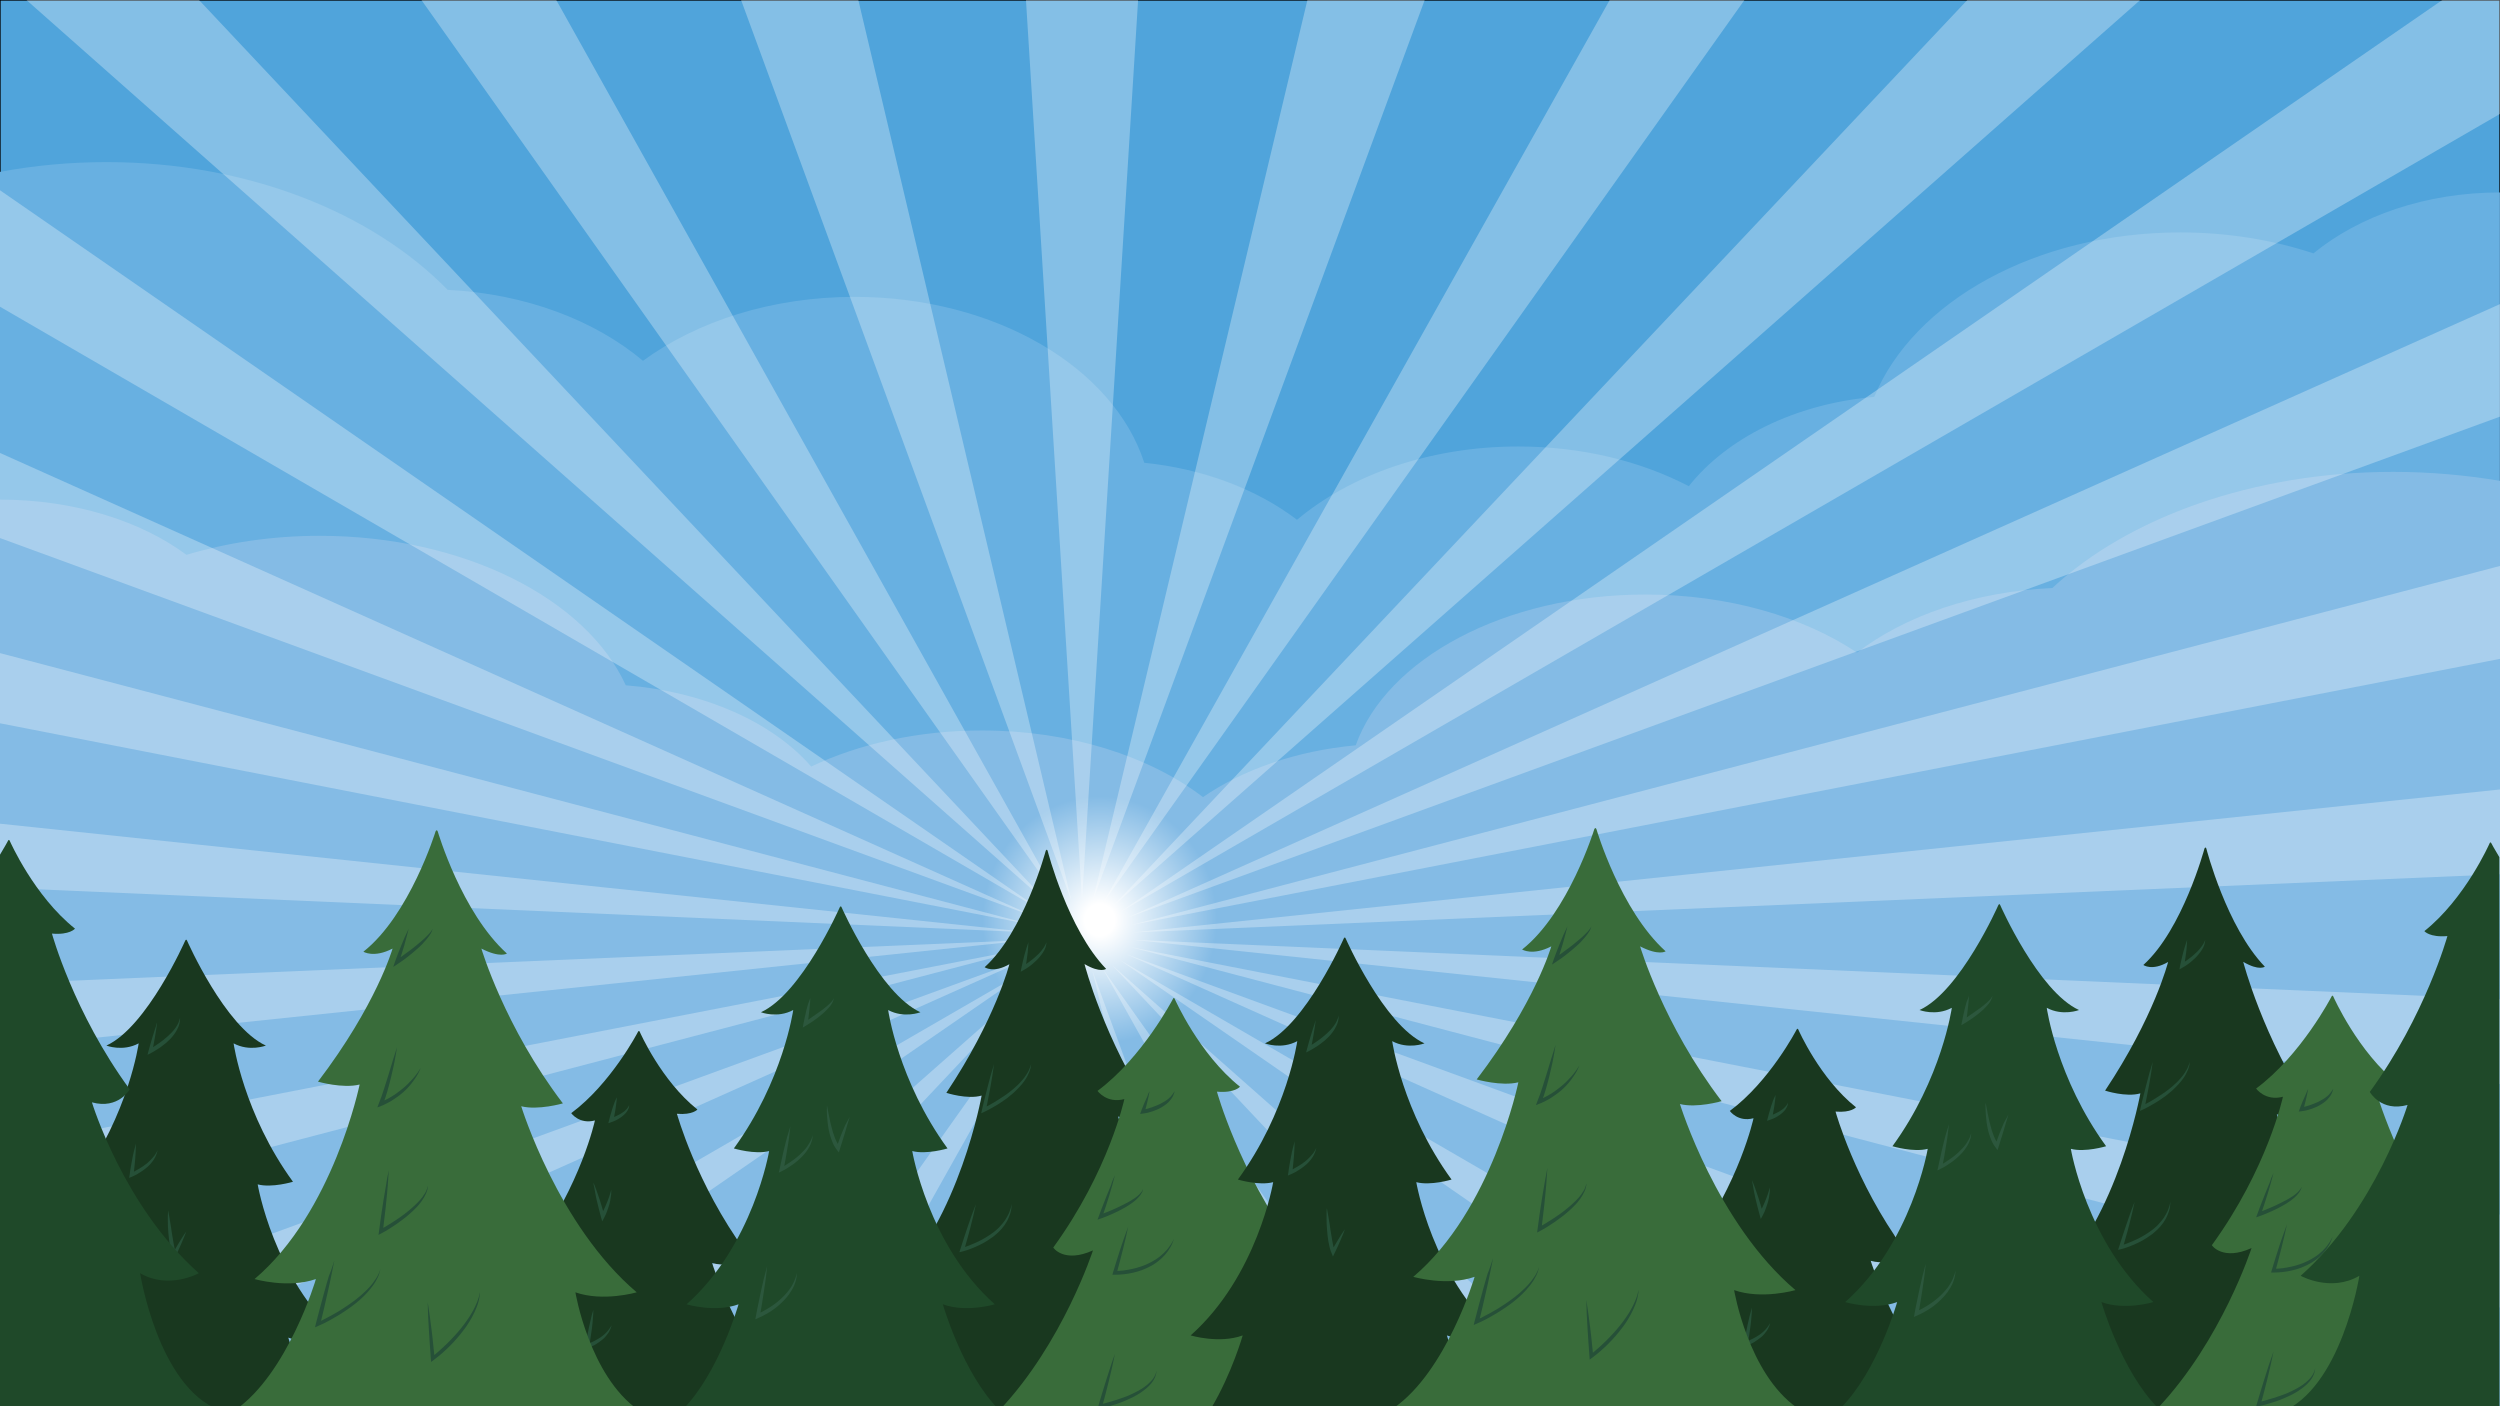 <?xml version="1.0" encoding="utf-8"?>
<!-- Generator: Adobe Illustrator 17.1.0, SVG Export Plug-In . SVG Version: 6.00 Build 0)  -->
<!DOCTYPE svg PUBLIC "-//W3C//DTD SVG 1.1//EN" "http://www.w3.org/Graphics/SVG/1.1/DTD/svg11.dtd">
<svg version="1.1" id="Layer_1" xmlns="http://www.w3.org/2000/svg" xmlns:xlink="http://www.w3.org/1999/xlink" x="0px" y="0px"
	 viewBox="0 0 1920 1080" enable-background="new 0 0 1920 1080" xml:space="preserve">
<rect x="0" y="0" width="1920" height="1080" fill="#808080" stroke="none"/>
<g id="Layer_2">
	<rect y="0" fill="#50A4DB" stroke="#000000" stroke-miterlimit="10" width="1920" height="427.7"/>
</g>
<path id="XMLID_10_" fill="#68B0E1" d="M81.9,124.5c108.2,0,203.9,38.8,261.9,98.1c59.9,3,113.2,23.5,150,54.5
	c41.4-30.3,98.9-49.1,162.5-49.1c108.3,0,198.9,54.4,222.5,127.4c45.9,4.7,86.8,20.6,117.3,43.8c41.1-34.5,101.9-56.3,169.9-56.3
	c48.9,0,94.2,11.3,131,30.5c29.2-36.9,81.3-63.2,142.4-68.6c30.3-73.1,124.1-126.3,235.1-126.3c36.5,0,71.1,5.8,102.2,16.1
	c35-28.7,86.2-46.8,143.2-46.8v222.5v53.1v30.2v66.6V916H0V579.4V453.6V132C26.1,127.1,53.6,124.5,81.9,124.5z"/>
<path id="XMLID_14_" fill="#84BBE5" d="M1838.1,362.4c-108.2,0-203.9,35.3-261.9,89.2c-59.9,2.7-113.2,21.4-150,49.6
	c-41.4-27.6-98.9-44.6-162.5-44.6c-108.3,0-198.9,49.5-222.5,115.8c-45.9,4.3-86.8,18.7-117.3,39.8C882.8,580.8,822,561,754,561
	c-48.9,0-94.2,10.3-131,27.7c-29.2-33.6-81.3-57.5-142.4-62.4C450.3,460,356.5,411.5,245.4,411.5c-36.5,0-71.1,5.3-102.2,14.6
	c-35-26-86.2-42.4-143.2-42.4V586v48.3v27.5v60.6v359.9h1920V776.1V661.7V369.3C1893.8,364.9,1866.4,362.4,1838.1,362.4z"/>
<path id="XMLID_13_" display="none" fill="#A0C5E8" d="M1776.7,474.5c-31.1-10.3-65.7-16.1-102.2-16.1
	c-111,0-204.8,53.3-235.1,126.3c-72.8,6.4-132.9,42.4-156.6,90.9c-30.3-9.7-63.8-15.1-99.1-15.1c-61.7,0-118.1,16.4-161.2,43.6
	c-30.5-36.6-82.7-62.6-143.7-68.9c-23.5-73-114.2-127.4-222.5-127.4c-63.6,0-121.1,18.8-162.5,49.1c-36.8-31-90.1-51.5-150-54.5
	c-58-59.3-153.7-98.1-261.9-98.1c-28.3,0-55.7,2.7-81.9,7.6v321.6v125.8L0,1083h1920V800v-66.6v-30.2v-53.1V427.7
	C1862.9,427.7,1811.7,445.8,1776.7,474.5z"/>
<g id="Layer_2_1_">
	
		<radialGradient id="SVGID_1_" cx="691.339" cy="771.471" r="102.956" gradientTransform="matrix(0.875 0 0 0.923 239.641 -5.487)" gradientUnits="userSpaceOnUse">
		<stop  offset="0.128" style="stop-color:#FFFFFF"/>
		<stop  offset="1" style="stop-color:#84BBE5"/>
	</radialGradient>
	<ellipse fill="url(#SVGID_1_)" cx="844.7" cy="706.5" rx="90.1" ry="95"/>
	<g opacity="0.3" enable-background="new    ">
		<g>
			<g>
				<defs>
					<rect id="SVGID_2_" width="1920.8" height="1079.1"/>
				</defs>
				<clipPath id="SVGID_3_">
					<use xlink:href="#SVGID_2_"  overflow="visible"/>
				</clipPath>
				<g clip-path="url(#SVGID_3_)">
					<g>
						<polygon fill="#FFFFFF" points="763.2,1835.1 831,746.6 898.8,1835.1 						"/>
						<polygon fill="#FFFFFF" points="898.8,-397.2 831,691.3 763.2,-397.2 						"/>
					</g>
					<g>
						<polygon fill="#FFFFFF" points="434,1800.7 822.8,745.9 566.7,1820.6 						"/>
						<polygon fill="#FFFFFF" points="1227.9,-362.9 839.2,691.9 1095.3,-382.7 						"/>
					</g>
					<g>
						<polygon fill="#FFFFFF" points="122.4,1719.2 815,744.1 246.2,1757.9 						"/>
						<polygon fill="#FFFFFF" points="1539.6,-281.4 847,693.8 1415.8,-320 						"/>
					</g>
					<g>
						<polygon fill="#FFFFFF" points="-158.4,1593.8 807.8,741.2 -48.8,1649.8 						"/>
						<polygon fill="#FFFFFF" points="1820.4,-155.9 854.1,696.6 1710.7,-211.9 						"/>
					</g>
					<g>
						<polygon fill="#FFFFFF" points="-396,1430.2 801.8,737.4 -305.2,1500.9 						"/>
						<polygon fill="#FFFFFF" points="2057.9,7.7 860.2,700.5 1967.2,-63.1 						"/>
					</g>
					<g>
						<polygon fill="#FFFFFF" points="-579.8,1235.4 796.9,732.8 -512,1317.8 						"/>
						<polygon fill="#FFFFFF" points="2241.8,202.5 865,705.1 2174,120 						"/>
					</g>
					<g>
						<polygon fill="#FFFFFF" points="-701.9,1018.1 793.6,727.4 -660,1108.6 						"/>
						<polygon fill="#FFFFFF" points="2363.8,419.7 868.4,710.5 2322,329.2 						"/>
					</g>
					<g>
						<polygon fill="#FFFFFF" points="-756.9,787.7 791.9,721.8 -742.8,882.4 						"/>
						<polygon fill="#FFFFFF" points="2418.9,650.2 870.1,716.1 2404.8,555.6 						"/>
					</g>
					<g>
						<polygon fill="#FFFFFF" points="-742.6,554.3 791.9,716.1 -756.8,648.9 						"/>
						<polygon fill="#FFFFFF" points="2404.5,883.6 870.1,721.8 2418.8,789 						"/>
					</g>
					<g>
						<polygon fill="#FFFFFF" points="-659.4,328 793.6,710.5 -701.3,418.5 						"/>
						<polygon fill="#FFFFFF" points="2321.4,1109.9 868.3,727.4 2363.3,1019.4 						"/>
					</g>
					<g>
						<polygon fill="#FFFFFF" points="-511,118.9 797,705 -578.9,201.3 						"/>
						<polygon fill="#FFFFFF" points="2173,1318.9 865,732.8 2240.9,1236.5 						"/>
					</g>
					<g>
						<polygon fill="#FFFFFF" points="-303.9,-64 801.8,700.5 -394.7,6.7 						"/>
						<polygon fill="#FFFFFF" points="1965.9,1501.9 860.2,737.4 2056.7,1431.2 						"/>
					</g>
					<g>
						<polygon fill="#FFFFFF" points="-47.2,-212.7 807.9,696.6 -157,-156.8 						"/>
						<polygon fill="#FFFFFF" points="1709.2,1650.5 854.1,741.2 1819,1594.6 						"/>
					</g>
					<g>
						<polygon fill="#FFFFFF" points="248,-320.6 815,693.8 124,-281.9 						"/>
						<polygon fill="#FFFFFF" points="1414,1758.4 847,744.1 1538,1719.7 						"/>
					</g>
					<g>
						<polygon fill="#FFFFFF" points="568.6,-382.9 822.9,691.9 435.9,-363.3 						"/>
						<polygon fill="#FFFFFF" points="1093.4,1820.7 839.1,745.9 1226.1,1801.1 						"/>
					</g>
				</g>
			</g>
		</g>
	</g>
</g>
<g id="Layer_1_1_">
	<g id="XMLID_194_">
		<g id="XMLID_188_">
			<path id="XMLID_4_" fill="#19381F" d="M64.6,1027.3c0,0-8.3,29.1-24.1,55.7h205c-15.8-26.6-24.1-55.7-24.1-55.7
				c18,6.6,39.9,0,39.9,0c-51.3-45.6-63.4-117.7-63.4-117.7c10.9,2.9,27.1-2,27.1-2c-38-52.2-45.6-106.3-45.6-106.3
				c12.3,6.6,24.8,1.7,24.8,1.7c-31.3-14.2-60.5-80.5-60.5-80.5c-0.7-1.8-1.5,0-1.5,0S113,788.7,81.7,803c0,0,12.5,4.9,24.8-1.7
				c0,0-7.6,54.1-45.6,106.3c0,0,16.2,4.9,27.1,2c0,0-12.1,72.1-63.4,117.7C24.7,1027.3,46.5,1034,64.6,1027.3z"/>
			<g id="XMLID_130_">
				<g id="XMLID_125_">
					<path fill="#265038" d="M120.6,785.3c-0.1,0.9-0.2,1.9-0.3,2.8c-0.1,0.9-0.3,1.9-0.4,2.8c-0.3,1.9-0.6,3.7-0.9,5.6l-1,5.5
						l-1.1,5.5l-2.1-1.6c0.6-0.3,1.2-0.7,1.9-1.1c0.6-0.4,1.2-0.8,1.8-1.2c1.2-0.8,2.4-1.6,3.6-2.4c1.2-0.8,2.3-1.7,3.5-2.6
						c1.1-0.9,2.2-1.8,3.3-2.8c1.1-1,2.1-2,3.1-3c0.5-0.5,0.9-1.1,1.4-1.6c0.4-0.6,0.9-1.1,1.3-1.7c0.4-0.6,0.8-1.2,1.2-1.8
						s0.7-1.3,1-1.9c0.2-0.3,0.3-0.7,0.4-1c0.1-0.3,0.3-0.7,0.4-1c0.2-0.7,0.4-1.4,0.6-2.1c0,0.7,0,1.5-0.1,2.3
						c0,0.4-0.1,0.8-0.2,1.1c-0.1,0.4-0.1,0.8-0.2,1.1c-0.2,0.7-0.4,1.5-0.7,2.2s-0.6,1.4-1,2.1c-0.3,0.7-0.7,1.3-1.1,2
						c-0.4,0.6-0.9,1.3-1.3,1.9c-0.5,0.6-0.9,1.2-1.4,1.8s-1,1.1-1.5,1.7c-1.1,1.1-2.2,2.1-3.3,3.1c-1.2,1-2.4,1.9-3.6,2.8
						c-1.2,0.9-2.5,1.8-3.8,2.5c-0.6,0.4-1.3,0.8-1.9,1.2c-0.7,0.4-1.3,0.7-2,1.1l-2.9,1.5l0.8-3.1l1.5-5.4l1.6-5.4
						c0.6-1.8,1.1-3.6,1.7-5.4c0.3-0.9,0.6-1.8,0.9-2.7C119.9,787,120.2,786.2,120.6,785.3z"/>
				</g>
				<g id="XMLID_126_">
					<path fill="#265038" d="M104.4,878.3c0,2.1-0.1,4.1-0.2,6.1c0,1-0.1,2-0.2,3.1c-0.1,1-0.1,2-0.2,3c-0.2,2-0.4,4.1-0.6,6.1
						c-0.1,1-0.2,2-0.3,3l-0.4,3l-2-1.6c0.5-0.2,1-0.5,1.5-0.7c0.5-0.3,1-0.5,1.5-0.8c1-0.5,2-1.1,3-1.7c1-0.6,2-1.2,2.9-1.8
						c0.5-0.3,1-0.6,1.4-1s0.9-0.7,1.4-1l1.3-1.1c0.5-0.4,0.8-0.8,1.3-1.2c0.4-0.4,0.9-0.8,1.2-1.2l1.2-1.3l1.1-1.3
						c0.4-0.4,0.7-0.9,1-1.4s0.7-1,0.9-1.5l0.8-1.6c-0.1,0.6-0.3,1.2-0.4,1.7c-0.1,0.6-0.4,1.1-0.6,1.7c-0.2,0.6-0.4,1.1-0.7,1.7
						l-0.9,1.6l-1,1.5c-0.3,0.5-0.7,1-1.1,1.4c-0.4,0.5-0.8,0.9-1.2,1.4l-1.3,1.3c-0.4,0.4-0.9,0.8-1.4,1.2s-0.9,0.8-1.4,1.1
						c-0.5,0.4-1,0.7-1.5,1.1c-0.5,0.4-1,0.7-1.5,1c-1,0.7-2.1,1.3-3.1,1.9c-0.5,0.3-1.1,0.6-1.6,0.8c-0.6,0.3-1.1,0.5-1.7,0.8
						l-2.4,1l0.4-2.6l0.4-3c0.1-1,0.3-2,0.5-3c0.3-2,0.7-4,1.1-6c0.2-1,0.4-2,0.6-3s0.4-2,0.7-3
						C103.4,882.3,103.8,880.3,104.4,878.3z"/>
				</g>
				<g id="XMLID_128_">
					<path fill="#265038" d="M129.1,929.6c0.3,1.4,0.5,2.8,0.8,4.2c0.2,1.4,0.5,2.8,0.7,4.2s0.4,2.8,0.7,4.2
						c0.2,1.4,0.4,2.8,0.6,4.2l0.7,4.2c0.2,1.4,0.4,2.8,0.7,4.2s0.5,2.7,0.8,4.1c0.1,0.7,0.3,1.3,0.5,2s0.4,1.2,0.6,1.9l-2.5-0.1
						c0.8-1.4,1.6-2.9,2.4-4.3c0.8-1.4,1.7-2.8,2.5-4.2c0.9-1.4,1.7-2.8,2.6-4.2c0.9-1.4,1.8-2.8,2.8-4.1c-0.6,1.6-1.1,3.1-1.8,4.6
						c-0.6,1.5-1.3,3-1.9,4.5c-0.7,1.5-1.4,3-2,4.5c-0.7,1.5-1.4,3-2.1,4.4l-1.4,2.9l-1.2-3c-0.3-0.7-0.6-1.4-0.8-2.2
						c-0.2-0.7-0.4-1.4-0.6-2.1c-0.3-1.4-0.6-2.8-0.9-4.3c-0.2-1.4-0.4-2.8-0.6-4.3c-0.2-1.4-0.3-2.9-0.4-4.3
						c-0.1-1.4-0.2-2.9-0.3-4.3c-0.1-1.4-0.1-2.9-0.1-4.3c0-1.4,0-2.9,0-4.3C128.9,932.4,129,931,129.1,929.6z"/>
				</g>
			</g>
		</g>
		<g id="XMLID_190_">
			<path id="XMLID_16_" fill="#19381F" d="M673,1083h261.5c-31.8-25.6-40.7-87.3-40.7-87.3c18,7.2,39.9,0,39.9,0
				c-51.3-49.7-75-138.2-75-138.2c10.9,3.2,27.1-2.1,27.1-2.1c-38-57-52.9-115-52.9-115c12.3,7.2,16.6,3.7,16.6,3.7
				c-29.4-30.4-44.9-90.6-44.9-90.6c-0.7-2-1.5,0-1.5,0s-16.7,62.1-46.9,89.3c0,0,6.6,4.9,19-2.3c0,0-10.5,41.9-48.4,98.8
				c0,0,16.2,5.3,27.1,2.1c0,0-17,94.8-68.3,144.5c0,0,21.8,7.2,39.9,0C725.3,985.9,707,1056,673,1083z"/>
			<g id="XMLID_132_">
				<g id="XMLID_118_">
					<path fill="#265038" d="M789.8,723.6c0,1.7-0.2,3.4-0.3,5.1c-0.1,0.8-0.2,1.7-0.2,2.5c-0.1,0.8-0.2,1.7-0.3,2.5
						c-0.2,1.7-0.4,3.3-0.7,5s-0.5,3.3-0.8,5l-2.2-1.5c0.9-0.6,1.8-1.2,2.7-1.8s1.8-1.3,2.7-1.9c0.4-0.3,0.9-0.7,1.3-1l1.3-1
						l1.3-1.1c0.4-0.4,0.8-0.7,1.2-1.1c0.4-0.4,0.8-0.7,1.2-1.1c0.4-0.4,0.8-0.8,1.2-1.2s0.7-0.8,1.1-1.2c0.4-0.4,0.7-0.8,1-1.3
						c0.4-0.4,0.7-0.9,1-1.3c0.3-0.5,0.7-0.9,0.9-1.4c0.3-0.5,0.6-1,0.8-1.5l0.7-1.6c0,0.6-0.1,1.1-0.2,1.7
						c-0.1,0.6-0.3,1.1-0.4,1.7c-0.1,0.6-0.4,1.1-0.6,1.6c-0.2,0.5-0.4,1.1-0.8,1.6c-0.3,0.5-0.6,1-0.9,1.5c-0.3,0.5-0.7,1-1,1.4
						c-0.3,0.5-0.7,0.9-1.1,1.4c-0.4,0.5-0.7,0.9-1.1,1.3c-0.4,0.4-0.8,0.9-1.2,1.3l-1.3,1.2c-0.9,0.8-1.7,1.5-2.6,2.3
						c-0.4,0.4-0.9,0.7-1.4,1.1c-0.5,0.4-0.9,0.7-1.4,1c-1,0.7-1.9,1.3-3,1.9l-2.8,1.6l0.6-3.2c0.3-1.6,0.7-3.3,1.1-4.9
						c0.4-1.6,0.8-3.3,1.2-4.9c0.2-0.8,0.4-1.6,0.7-2.4c0.2-0.8,0.4-1.6,0.7-2.4C788.7,726.8,789.2,725.2,789.8,723.6z"/>
				</g>
				<g id="XMLID_119_">
					<path fill="#265038" d="M763.4,817.3c-0.4,3-0.8,6-1.3,8.9c-0.5,3-1,5.9-1.5,8.9c-0.6,2.9-1.1,5.9-1.7,8.8
						c-0.6,2.9-1.1,5.9-1.8,8.8l-2-1.6c0.9-0.4,1.9-0.9,2.8-1.4c0.9-0.5,1.9-1,2.8-1.5c1.9-1.1,3.7-2.1,5.5-3.3
						c1.8-1.1,3.6-2.3,5.4-3.5c1.8-1.2,3.5-2.5,5.1-3.8c0.8-0.7,1.7-1.3,2.5-2.1c0.8-0.7,1.6-1.4,2.4-2.2c0.8-0.7,1.5-1.5,2.2-2.3
						s1.4-1.6,2.1-2.4c0.7-0.8,1.3-1.7,1.9-2.6c0.6-0.9,1.2-1.8,1.7-2.7c0.3-0.5,0.5-0.9,0.7-1.4s0.5-1,0.6-1.5
						c0.2-0.5,0.4-1,0.6-1.5l0.5-1.6l-0.2,1.6c-0.1,0.5-0.2,1.1-0.3,1.6s-0.3,1.1-0.5,1.6s-0.3,1.1-0.6,1.6c-0.4,1-0.9,2-1.4,3
						l-0.8,1.4c-0.3,0.5-0.6,0.9-0.9,1.4c-0.6,0.9-1.3,1.8-2,2.7s-1.4,1.7-2.2,2.5s-1.5,1.6-2.3,2.4c-0.8,0.8-1.6,1.5-2.4,2.3
						c-1.7,1.5-3.4,2.8-5.1,4.2c-1.8,1.3-3.6,2.5-5.4,3.7c-1.9,1.2-3.7,2.3-5.7,3.4c-1,0.5-1.9,1-2.9,1.6c-1,0.5-2,1-3,1.5l-2.6,1.2
						l0.6-2.8c0.6-2.9,1.4-5.8,2.1-8.7c0.7-2.9,1.5-5.8,2.2-8.7c0.8-2.9,1.5-5.8,2.3-8.7C761.7,823.1,762.5,820.2,763.4,817.3z"/>
				</g>
				<g id="XMLID_120_">
					<path fill="#265038" d="M749.5,924.8c-0.6,3-1.3,6-2,8.9c-0.7,3-1.5,5.9-2.2,8.9c-0.8,2.9-1.5,5.9-2.4,8.8
						c-0.8,2.9-1.6,5.9-2.5,8.8l-1.7-1.8c1-0.3,2.1-0.6,3.2-1c1.1-0.4,2.1-0.7,3.2-1.2c1-0.4,2.1-0.8,3.1-1.3c1-0.4,2.1-0.9,3.1-1.4
						c2-1,4-2,5.9-3.2c1-0.6,1.9-1.2,2.8-1.8c0.9-0.6,1.8-1.3,2.7-1.9c0.5-0.3,0.9-0.7,1.3-1c0.4-0.3,0.9-0.7,1.3-1.1
						c0.8-0.7,1.7-1.5,2.4-2.3c0.8-0.8,1.5-1.6,2.2-2.5c0.7-0.8,1.4-1.7,2-2.6c0.6-0.9,1.2-1.9,1.7-2.9c0.6-1,1-2,1.5-3
						c0.4-1.1,0.8-2.1,1.1-3.2c0.4-1.1,0.5-2.2,0.8-3.3c-0.1,1.1-0.1,2.3-0.3,3.4c-0.1,1.2-0.4,2.3-0.7,3.4
						c-0.4,1.1-0.7,2.2-1.2,3.3c-0.4,1.1-1,2.1-1.5,3.2c-0.6,1-1.2,2-1.9,3s-1.4,1.9-2.2,2.8c-0.8,0.9-1.6,1.7-2.4,2.5
						c-0.8,0.8-1.7,1.6-2.6,2.3c-0.9,0.8-1.8,1.5-2.8,2.1c-1,0.7-1.9,1.3-2.9,2c-1,0.6-2,1.2-3,1.8s-2.1,1.1-3.1,1.6
						c-2.1,1-4.2,2-6.4,2.8c-1.1,0.4-2.2,0.8-3.3,1.2s-2.2,0.7-3.4,1l-2.5,0.6l0.8-2.5c0.9-2.9,1.8-5.8,2.8-8.7
						c0.9-2.9,1.9-5.8,2.9-8.7s2-5.8,3-8.6C747.3,930.5,748.4,927.6,749.5,924.8z"/>
				</g>
			</g>
		</g>
		<g id="XMLID_189_">
			<path id="XMLID_5_" fill="#19381F" d="M360.4,1083h255.8c-48.9-45.6-69.3-113-69.3-113c18.1,5,25.7-8.8,25.7-8.8
				c-38-52.2-52.7-105.8-52.7-105.8c12.2,1,15.7-3.3,15.7-3.3c-27.8-22.1-44.2-59.5-44.2-59.5c-0.7-1.8-1.5,0-1.5,0
				s-20.5,39.5-51.2,62.3c0,0,6.2,8.8,18.2,5.6c0,0-10.3,48.6-48.3,100.8c0,0,7.3,10.9,27.1,2C435.6,963.2,411.5,1037.5,360.4,1083z
				"/>
			<g id="XMLID_127_">
				<g id="XMLID_122_">
					<path fill="#265038" d="M473.7,842.7c0,1.5-0.2,3.1-0.4,4.6c-0.2,1.5-0.4,3-0.6,4.5s-0.5,3-0.8,4.5s-0.6,3-1,4.4l-1.9-1.8
						l1-0.4c0.3-0.1,0.7-0.3,1-0.4c0.7-0.3,1.4-0.6,2.1-0.9c0.7-0.3,1.3-0.7,2-1l1-0.5c0.3-0.2,0.6-0.4,1-0.6
						c0.3-0.2,0.6-0.4,0.9-0.6c0.3-0.2,0.6-0.4,0.9-0.6l0.9-0.7c0.3-0.2,0.5-0.5,0.8-0.8c0.3-0.2,0.5-0.5,0.8-0.8s0.5-0.6,0.7-0.9
						c0.2-0.3,0.5-0.6,0.6-1l0.5-1c0,0.4-0.1,0.8-0.1,1.2s-0.2,0.8-0.3,1.2c-0.1,0.4-0.3,0.8-0.5,1.1c-0.2,0.4-0.4,0.8-0.6,1.1
						s-0.5,0.7-0.7,1l-0.8,0.9c-0.3,0.3-0.6,0.6-0.9,0.9c-0.3,0.3-0.6,0.6-0.9,0.8c-0.3,0.3-0.6,0.5-1,0.8l-1,0.7
						c-0.7,0.4-1.4,0.9-2.1,1.3c-0.7,0.4-1.4,0.8-2.2,1.1c-0.8,0.3-1.5,0.6-2.3,0.9l-2.6,0.9l0.7-2.7c0.4-1.5,0.7-2.9,1.2-4.4
						c0.4-1.5,0.8-2.9,1.3-4.4c0.5-1.4,1-2.9,1.5-4.3C472.5,845.5,473,844.1,473.7,842.7z"/>
				</g>
				<g id="XMLID_123_">
					<path fill="#265038" d="M455.7,908.2c0.5,1,0.9,2.1,1.3,3.1c0.4,1.1,0.8,2.1,1.2,3.2c0.4,1.1,0.8,2.1,1.1,3.2l1.1,3.2
						c0.4,1.1,0.7,2.2,1,3.2c0.3,1.1,0.7,2.2,1,3.2c0.6,2.2,1.2,4.3,1.8,6.5l-2.7-0.4c0.4-0.7,0.8-1.5,1.2-2.3
						c0.4-0.8,0.8-1.6,1.2-2.4c0.4-0.8,0.7-1.6,1.1-2.4l0.5-1.2c0.2-0.4,0.3-0.8,0.5-1.2c0.3-0.8,0.6-1.7,1-2.5
						c0.3-0.8,0.6-1.7,0.9-2.5c0.1-0.4,0.3-0.8,0.4-1.3l0.4-1.3c0.3-0.9,0.5-1.7,0.8-2.6c0,0.9,0,1.8-0.1,2.7c0,0.9-0.1,1.8-0.3,2.7
						c-0.1,0.9-0.3,1.8-0.4,2.7c-0.2,0.9-0.4,1.8-0.6,2.7c-0.1,0.4-0.2,0.9-0.4,1.3l-0.4,1.3c-0.3,0.9-0.6,1.7-0.9,2.6
						c-0.3,0.9-0.7,1.7-1,2.6c-0.4,0.8-0.8,1.7-1.2,2.5l-1.7,3.2l-1-3.5c-0.6-2.2-1.2-4.4-1.7-6.5c-0.3-1.1-0.6-2.2-0.8-3.3
						c-0.3-1.1-0.5-2.2-0.8-3.3l-0.7-3.3c-0.2-1.1-0.4-2.2-0.6-3.3s-0.4-2.2-0.6-3.4C456,910.5,455.8,909.3,455.7,908.2z"/>
				</g>
				<g id="XMLID_124_">
					<path fill="#265038" d="M455.7,1006c0,2.4-0.2,4.8-0.4,7.1l-0.3,3.5l-0.4,3.5c-0.1,1.2-0.3,2.3-0.5,3.5
						c-0.2,1.2-0.3,2.3-0.5,3.5c-0.4,2.3-0.7,4.7-1.1,7l-1.9-1.7c0.4-0.1,0.9-0.3,1.4-0.5s0.9-0.4,1.4-0.6c0.9-0.4,1.8-0.8,2.8-1.3
						c0.9-0.5,1.8-1,2.7-1.5c0.4-0.3,0.9-0.5,1.3-0.8l1.3-0.8l1.2-0.9c0.4-0.3,0.8-0.6,1.2-1c0.4-0.3,0.8-0.6,1.1-1l1.1-1.1l1-1.2
						c0.4-0.4,0.6-0.8,0.9-1.2s0.6-0.8,0.9-1.3l0.8-1.4l-0.4,1.5c-0.1,0.5-0.4,1-0.6,1.5s-0.4,1-0.7,1.5l-0.8,1.4
						c-0.3,0.5-0.6,0.9-1,1.3c-0.3,0.4-0.7,0.8-1,1.3c-0.4,0.4-0.7,0.8-1.1,1.2l-1.2,1.1l-1.3,1c-0.4,0.4-0.9,0.7-1.3,1
						c-0.9,0.6-1.8,1.2-2.7,1.8c-0.9,0.6-1.9,1.1-2.9,1.5c-0.5,0.2-1,0.5-1.5,0.7s-1,0.4-1.6,0.6l-2.3,0.8l0.4-2.5
						c0.4-2.3,0.8-4.7,1.2-7c0.2-1.2,0.5-2.3,0.7-3.5c0.2-1.2,0.5-2.3,0.7-3.5l0.8-3.5l0.8-3.5
						C454.3,1010.6,454.9,1008.3,455.7,1006z"/>
				</g>
			</g>
		</g>
	</g>
	<path id="XMLID_6_" fill="#1F4929" d="M0,1083h168.5c-47.2-18.2-60.9-105.2-60.9-105.2c22,12.9,45.1,0,45.1,0
		c-58-51.5-82.1-131.2-82.1-131.2c20.4,5.6,29-10,29-10C56.5,777.7,39.9,717,39.9,717c13.7,1.2,17.7-3.8,17.7-3.8
		c-31.4-25-50-67.2-50-67.2c-0.8-2.1-1.6,0-1.6,0s-2.1,4-6,10.4C0,656.4,0,1083,0,1083z"/>
	<g id="XMLID_192_">
		<path id="XMLID_12_" fill="#1F4929" d="M523.9,1083h243.6c-28.2-28.3-43.4-81.3-43.4-81.3c18,6.6,39.9,0,39.9,0
			C712.7,956.1,700.6,884,700.6,884c10.9,2.9,27.1-2,27.1-2c-38-52.2-45.6-106.3-45.6-106.3c12.3,6.6,24.8,1.7,24.8,1.7
			c-31.3-14.2-60.5-80.5-60.5-80.5c-0.7-1.8-1.5,0-1.5,0s-29.2,66.2-60.5,80.5c0,0,12.5,4.9,24.8-1.7c0,0-7.6,54.1-45.6,106.3
			c0,0,16.2,4.9,27.1,2c0,0-12.1,72.1-63.4,117.7c0,0,21.8,6.6,39.9,0C567.2,1001.7,552.1,1054.7,523.9,1083z"/>
		<g id="XMLID_131_">
			<g id="XMLID_110_">
				<path fill="#2C573D" d="M622.3,766.5c0,1.7-0.1,3.4-0.3,5c-0.1,1.7-0.3,3.3-0.5,5s-0.4,3.3-0.6,5c-0.2,1.6-0.5,3.3-0.7,4.9
					l-2.2-1.5c1-0.6,2.1-1.3,3.1-2l3-2.1c2-1.4,4.1-2.8,6-4.2c1-0.7,2-1.4,2.9-2.2s1.9-1.5,2.8-2.3c0.5-0.4,0.9-0.8,1.3-1.2
					c0.4-0.4,0.9-0.9,1.3-1.3c0.4-0.4,0.8-0.9,1.1-1.4c0.4-0.5,0.6-1,0.8-1.6c0,0.6-0.1,1.3-0.4,1.9c-0.2,0.6-0.5,1.2-0.8,1.8
					s-0.7,1.1-1,1.6c-0.4,0.5-0.8,1-1.2,1.5c-0.8,1-1.7,1.9-2.6,2.8c-0.9,0.9-1.8,1.8-2.8,2.6c-1.9,1.6-3.9,3.2-5.9,4.6
					c-1,0.7-2.1,1.4-3.1,2.1c-1.1,0.7-2.1,1.3-3.2,2l-2.8,1.7l0.6-3.2c0.3-1.6,0.7-3.3,1-4.9c0.4-1.6,0.8-3.2,1.1-4.9
					c0.4-1.6,0.8-3.2,1.3-4.8C621.2,769.7,621.7,768.1,622.3,766.5z"/>
			</g>
			<g id="XMLID_111_">
				<path fill="#2C573D" d="M607,865.1c-0.3,2.8-0.6,5.6-1,8.4l-0.6,4.2c-0.2,1.4-0.4,2.8-0.7,4.2c-0.2,1.4-0.4,2.8-0.7,4.2
					l-0.7,4.2c-0.5,2.8-1.1,5.5-1.6,8.3l-2.1-1.6c0.6-0.3,1.3-0.7,1.9-1.1c0.7-0.4,1.3-0.7,1.9-1.1c1.3-0.8,2.5-1.6,3.8-2.5
					c1.2-0.9,2.5-1.7,3.6-2.6c0.6-0.5,1.2-0.9,1.7-1.4c0.6-0.5,1.1-1,1.7-1.5c1.1-1,2.2-2.1,3.2-3.2c0.5-0.5,1-1.1,1.5-1.7
					c0.5-0.6,0.9-1.2,1.3-1.8c0.4-0.6,0.8-1.2,1.2-1.9l0.6-1l0.5-1c0.2-0.3,0.3-0.7,0.5-1s0.3-0.7,0.4-1.1c0.3-0.7,0.5-1.5,0.7-2.2
					c0,0.8-0.1,1.5-0.2,2.3c-0.1,0.4-0.1,0.8-0.2,1.1c-0.1,0.4-0.2,0.8-0.3,1.1l-0.4,1.1l-0.4,1.1c-0.3,0.7-0.6,1.4-1,2.1
					c-0.4,0.7-0.8,1.4-1.2,2c-0.4,0.7-0.9,1.3-1.3,1.9c-0.9,1.3-2,2.4-3.1,3.6c-1.1,1.1-2.2,2.2-3.4,3.2s-2.4,2-3.7,2.9
					s-2.6,1.8-3.9,2.6c-0.7,0.4-1.3,0.8-2,1.2s-1.4,0.8-2.1,1.1l-2.8,1.4l0.7-3c0.6-2.8,1.1-5.5,1.8-8.3l0.9-4.1
					c0.3-1.4,0.7-2.7,1-4.1c0.3-1.4,0.7-2.7,1-4.1l1.1-4.1C605.3,870.5,606.1,867.8,607,865.1z"/>
			</g>
			<g id="XMLID_112_">
				<path fill="#2C573D" d="M589.2,972.3c-0.3,3.3-0.7,6.5-1.1,9.7c-0.2,1.6-0.4,3.2-0.7,4.8c-0.2,1.6-0.5,3.2-0.7,4.8
					c-0.5,3.2-1,6.4-1.5,9.7c-0.3,1.6-0.5,3.2-0.8,4.8l-0.9,4.8l-2-1.6c0.8-0.4,1.7-0.8,2.5-1.2l2.5-1.3c1.7-0.9,3.3-1.9,4.9-2.9
					c0.8-0.5,1.6-1.1,2.4-1.6c0.8-0.6,1.5-1.1,2.3-1.7c0.8-0.6,1.5-1.2,2.2-1.8s1.4-1.3,2.1-1.9c0.7-0.7,1.4-1.3,2-2
					c0.7-0.7,1.3-1.4,1.9-2.1c0.6-0.7,1.2-1.5,1.8-2.2c0.6-0.8,1.1-1.6,1.6-2.4c0.5-0.8,1-1.6,1.4-2.5c0.5-0.8,0.8-1.7,1.2-2.6
					c0.3-0.9,0.7-1.8,1-2.7s0.5-1.9,0.8-2.8c-0.1,1-0.1,2-0.3,2.9c-0.1,1-0.4,1.9-0.6,2.9c-0.1,0.5-0.3,0.9-0.4,1.4
					c-0.1,0.5-0.3,0.9-0.5,1.4c-0.3,0.9-0.7,1.8-1.2,2.7s-0.9,1.8-1.5,2.6c-0.5,0.9-1.1,1.7-1.6,2.5c-0.6,0.8-1.2,1.6-1.9,2.4
					c-0.6,0.8-1.3,1.5-2,2.2s-1.4,1.4-2.1,2.1c-0.7,0.7-1.5,1.3-2.2,2c-0.8,0.6-1.5,1.3-2.3,1.9c-0.8,0.6-1.6,1.2-2.4,1.7
					c-1.6,1.1-3.3,2.2-5.1,3.1c-0.9,0.5-1.7,1-2.6,1.4c-0.9,0.4-1.8,0.9-2.8,1.3l-2.5,1.1l0.5-2.7l0.9-4.8c0.3-1.6,0.6-3.2,1-4.8
					c0.6-3.2,1.3-6.4,2-9.6c0.3-1.6,0.7-3.2,1.1-4.8c0.4-1.6,0.7-3.2,1.1-4.8C587.5,978.6,588.3,975.4,589.2,972.3z"/>
			</g>
			<g id="XMLID_114_">
				<path fill="#2C573D" d="M635.1,848.8l0.8,4.2c0.3,1.4,0.5,2.8,0.8,4.2s0.6,2.8,0.9,4.2c0.3,1.4,0.6,2.8,1,4.1
					c0.3,1.4,0.7,2.7,1.1,4.1c0.2,0.7,0.4,1.3,0.7,2c0.2,0.7,0.5,1.3,0.7,2s0.5,1.3,0.8,1.9c0.3,0.6,0.5,1.3,0.9,1.9
					c0.3,0.6,0.6,1.2,1,1.8l1.1,1.6l-2.5,0.5c0.4-1,0.7-2,1.1-3l1.1-3c0.4-1,0.7-2,1.1-3l1.2-3c0.4-1,0.9-2,1.3-3l0.6-1.5
					c0.2-0.5,0.5-1,0.7-1.4c1-1.9,2-3.8,3.1-5.7c-0.6,2.1-1.2,4.1-1.9,6.2c-0.3,1-0.6,2-0.9,3.1c-0.3,1-0.6,2.1-0.9,3.1l-1.9,6.1
					l-1.9,6.1l-0.9,2.8l-1.7-2.3l-1.3-1.9c-0.4-0.6-0.7-1.3-1.1-2c-0.4-0.7-0.6-1.4-0.9-2.1c-0.3-0.7-0.6-1.4-0.8-2.1
					c-0.2-0.7-0.5-1.4-0.7-2.1c-0.2-0.7-0.4-1.4-0.6-2.1c-0.3-1.4-0.7-2.8-0.9-4.3c-0.3-1.4-0.4-2.9-0.6-4.3
					c-0.2-1.4-0.3-2.9-0.4-4.3c-0.1-1.4-0.1-2.9-0.2-4.3C635,851.6,635,850.2,635.1,848.8z"/>
			</g>
		</g>
	</g>
	<g id="XMLID_195_">
		<g id="XMLID_193_">
			<path id="XMLID_8_" fill="#396C3A" d="M180.5,1083h309.9c-37.8-26.4-48.5-90.5-48.5-90.5c21.3,7.5,47.1,0,47.1,0
				c-60.6-51.4-88.7-142.9-88.7-142.9c12.9,3.3,32-2.2,32-2.2c-44.9-58.9-62.6-118.9-62.6-118.9c14.6,7.5,19.6,3.8,19.6,3.8
				c-34.8-31.4-53.1-93.7-53.1-93.7c-0.9-2.1-1.7,0-1.7,0s-19.8,64.2-55.4,92.3c0,0,7.9,5.1,22.4-2.4c0,0-12.4,43.3-57.3,102.2
				c0,0,19.1,5.5,32,2.2c0,0-20.1,98-80.7,149.4c0,0,25.8,7.5,47.1,0C242.8,982.3,220.9,1055.2,180.5,1083z"/>
			<g id="XMLID_129_">
				<g id="XMLID_102_">
					<path fill="#265038" d="M313.9,713.2c-0.5,2.2-1.1,4.4-1.7,6.6c-0.3,1.1-0.6,2.2-0.9,3.3l-0.9,3.3c-0.7,2.2-1.3,4.3-2,6.5
						s-1.4,4.3-2.1,6.5l-2.2-1.7c1.3-0.9,2.6-1.8,3.8-2.7l3.8-2.8l3.8-2.8c1.3-0.9,2.5-1.9,3.7-2.9l1.8-1.5c0.6-0.5,1.2-1,1.8-1.5
						c1.2-1,2.4-2,3.5-3.1s2.3-2.2,3.3-3.3c1-1.2,2-2.4,2.7-3.8c-0.2,0.8-0.5,1.5-0.8,2.3c-0.3,0.7-0.7,1.4-1.2,2.1
						c-0.4,0.7-0.9,1.3-1.4,2c-0.5,0.6-1,1.3-1.5,1.9c-1,1.2-2.1,2.4-3.2,3.6c-1.1,1.1-2.3,2.3-3.5,3.3c-1.2,1.1-2.4,2.1-3.6,3.1
						s-2.5,2-3.7,3c-1.3,1-2.5,1.9-3.8,2.9c-1.3,0.9-2.6,1.8-4,2.7l-3.6,2.4l1.4-4.1c0.8-2.1,1.6-4.2,2.4-6.4
						c0.8-2.1,1.7-4.2,2.5-6.3l1.3-3.1c0.4-1,0.9-2.1,1.3-3.1C312,717.3,312.9,715.2,313.9,713.2z"/>
				</g>
				<g id="XMLID_104_">
					<path fill="#265038" d="M304.9,804.2c-0.3,1.9-0.6,3.8-0.9,5.6l-1,5.6l-1.2,5.6c-0.4,1.9-0.9,3.7-1.3,5.6l-0.7,2.8l-0.7,2.8
						c-0.5,1.8-1,3.7-1.5,5.5l-1.7,5.5c-0.7,1.8-1.4,3.6-2.1,5.4l-1.9-2c0.7-0.3,1.6-0.6,2.3-1c0.8-0.4,1.6-0.8,2.3-1.1
						c0.8-0.4,1.5-0.8,2.3-1.2l2.2-1.3l2.2-1.4l2.1-1.5l2.1-1.6c0.7-0.5,1.4-1.1,2-1.6c0.7-0.6,1.3-1.1,2-1.7l1.9-1.8l1.8-1.9
						c0.6-0.6,1.2-1.3,1.8-1.9c0.6-0.7,1.2-1.3,1.7-2l1.6-2.1c0.6-0.7,1-1.4,1.5-2.2l1.5-2.2l-1.1,2.4c-0.4,0.8-0.8,1.6-1.2,2.4
						l-1.4,2.3c-0.5,0.8-1,1.5-1.5,2.2s-1,1.5-1.6,2.2l-1.7,2.1c-0.6,0.7-1.2,1.3-1.8,2c-0.6,0.7-1.3,1.3-1.9,1.9
						c-0.7,0.6-1.3,1.3-2,1.8c-0.7,0.6-1.4,1.2-2.1,1.7l-2.2,1.6l-2.2,1.5c-0.8,0.5-1.5,1-2.3,1.5s-1.6,0.9-2.4,1.3
						c-0.8,0.4-1.6,0.8-2.4,1.2s-1.6,0.8-2.5,1.1l-3.1,1.2l1.2-3.2c0.6-1.7,1.3-3.5,2-5.2l1.8-5.4c0.6-1.8,1.1-3.6,1.7-5.4l1.7-5.4
						l3.3-10.9l1.7-5.4C303.7,807.8,304.3,806,304.9,804.2z"/>
				</g>
				<g id="XMLID_103_">
					<path fill="#265038" d="M256.8,968c-0.8,4.1-1.6,8.3-2.5,12.4c-0.4,2.1-0.9,4.1-1.3,6.2l-1.4,6.2c-0.9,4.1-1.8,8.2-2.8,12.3
						s-1.9,8.2-3,12.3l-2-1.7c1.2-0.5,2.4-1.1,3.6-1.7c1.2-0.6,2.4-1.2,3.6-1.9c2.4-1.2,4.8-2.5,7.1-3.9c1.2-0.7,2.3-1.4,3.5-2.1
						c1.2-0.7,2.3-1.4,3.4-2.2c1.1-0.7,2.3-1.5,3.4-2.3s2.2-1.6,3.3-2.4c1.1-0.8,2.2-1.6,3.2-2.5c1.1-0.8,2.1-1.7,3.1-2.6
						c1-0.9,2-1.8,3-2.8c0.5-0.5,1-1,1.4-1.4c0.5-0.5,0.9-1,1.4-1.5c0.9-1,1.8-2,2.6-3.1c0.8-1.1,1.6-2.2,2.3-3.3l0.6-0.9l0.5-0.9
						c0.3-0.6,0.7-1.2,0.9-1.8c0.3-0.6,0.6-1.2,0.8-1.9l0.7-1.9l-0.5,2c-0.2,0.7-0.4,1.3-0.6,2s-0.5,1.3-0.8,1.9l-0.4,1l-0.5,0.9
						c-0.6,1.2-1.3,2.4-2.1,3.6l-1.2,1.7c-0.4,0.6-0.8,1.1-1.3,1.7c-3.4,4.4-7.5,8.2-11.8,11.7c-1.1,0.9-2.2,1.7-3.3,2.5
						c-1.1,0.8-2.2,1.6-3.4,2.4c-1.1,0.8-2.3,1.6-3.5,2.3s-2.3,1.5-3.5,2.2c-2.4,1.4-4.8,2.8-7.2,4.1c-1.2,0.6-2.5,1.3-3.7,1.9
						c-1.2,0.6-2.5,1.2-3.8,1.7l-2.7,1.2l0.7-2.9c1-4.1,2.1-8.1,3.2-12.2c1.1-4.1,2.2-8.1,3.3-12.2l1.7-6.1c0.6-2,1.2-4,1.8-6.1
						C254.3,976,255.5,972,256.8,968z"/>
				</g>
				<g id="XMLID_105_">
					<path fill="#265038" d="M298.6,898.7c-0.2,4-0.5,7.9-0.8,11.9l-0.5,5.9c-0.2,2-0.4,3.9-0.6,5.9s-0.4,3.9-0.6,5.9l-0.7,5.9
						c-0.4,3.9-1,7.9-1.4,11.8l-2.2-1.5c1.8-1,3.7-2.1,5.5-3.2c1.8-1.1,3.6-2.3,5.4-3.4l2.7-1.8c0.9-0.6,1.8-1.2,2.6-1.8
						c0.9-0.6,1.7-1.3,2.6-1.9c0.8-0.7,1.7-1.3,2.5-2c1.7-1.3,3.3-2.7,4.9-4.2c0.8-0.7,1.6-1.5,2.3-2.2c0.7-0.8,1.5-1.5,2.2-2.3
						c0.4-0.4,0.7-0.8,1-1.2s0.7-0.8,1-1.3c0.6-0.8,1.2-1.7,1.8-2.7l0.8-1.4l0.6-1.5l0.5-1.5l0.4-1.6l-0.1,1.6l-0.3,1.6l-0.5,1.6
						l-0.6,1.5c-0.5,1-1,2-1.5,2.9c-0.3,0.5-0.6,0.9-0.9,1.4s-0.6,0.9-0.9,1.4c-0.6,0.9-1.3,1.7-2,2.6c-0.7,0.8-1.4,1.7-2.2,2.4
						c-0.7,0.8-1.5,1.6-2.3,2.3s-1.6,1.5-2.4,2.2c-1.6,1.5-3.3,2.8-5.1,4.2c-1.7,1.3-3.5,2.6-5.3,3.9c-1.8,1.2-3.6,2.4-5.5,3.6
						c-1.9,1.2-3.7,2.3-5.7,3.3l-2.6,1.4l0.4-2.9c0.6-3.9,1-7.8,1.6-11.8l0.9-5.9c0.3-2,0.6-3.9,0.9-5.9s0.6-3.9,1-5.9l1-5.9
						C297,906.5,297.7,902.6,298.6,898.7z"/>
				</g>
				<g id="XMLID_107_">
					<path fill="#265038" d="M328.5,1000.1c0.6,3.6,1.1,7.2,1.6,10.8s0.9,7.2,1.4,10.8c0.4,3.6,0.9,7.2,1.2,10.8
						c0.4,3.6,0.8,7.2,1.1,10.8l-2.3-1c1-0.8,2.1-1.6,3.1-2.5c1-0.8,2-1.7,3-2.6c2-1.8,3.9-3.5,5.8-5.4c1.9-1.8,3.7-3.8,5.5-5.7
						c1.8-1.9,3.5-3.9,5.2-6c0.8-1,1.6-2.1,2.4-3.1c0.8-1.1,1.6-2.1,2.3-3.2c0.8-1.1,1.5-2.2,2.2-3.3l1-1.7l1-1.7
						c0.3-0.6,0.6-1.2,0.9-1.7c0.3-0.6,0.6-1.2,0.9-1.8s0.6-1.2,0.8-1.8l0.8-1.8c0.3-0.6,0.5-1.2,0.7-1.9c0.2-0.6,0.4-1.3,0.6-1.9
						c0.4-1.3,0.7-2.6,1-3.9c-0.1,1.3-0.2,2.7-0.5,4c-0.1,0.7-0.2,1.3-0.4,2c-0.2,0.7-0.3,1.3-0.5,2l-0.6,1.9
						c-0.2,0.6-0.5,1.3-0.7,1.9c-0.5,1.3-1,2.5-1.6,3.7l-0.9,1.8l-0.9,1.8c-0.6,1.2-1.3,2.4-2,3.5c-0.7,1.2-1.4,2.3-2.2,3.4
						c-0.8,1.1-1.5,2.2-2.4,3.3c-1.6,2.2-3.3,4.2-5.1,6.3c-0.9,1-1.8,2-2.7,3c-0.9,1-1.9,1.9-2.8,2.9c-1.9,1.9-3.9,3.8-5.9,5.5
						c-1,0.9-2,1.8-3.1,2.6c-1.1,0.9-2.1,1.7-3.2,2.5l-2.1,1.6l-0.2-2.6c-0.3-3.6-0.6-7.2-0.8-10.9c-0.3-3.6-0.5-7.3-0.7-10.9
						s-0.4-7.3-0.6-10.9C328.7,1007.3,328.5,1003.7,328.5,1000.1z"/>
				</g>
			</g>
		</g>
		<g id="XMLID_155_">
			<path id="XMLID_17_" fill="#396C3A" d="M839.4,960.3c0,0-23.1,71.2-71.9,122.8H1031c-46.2-50.5-65.8-115-65.8-115
				c20.4,5.6,29-10,29-10c-42.9-59-59.6-119.7-59.6-119.7c13.7,1.2,17.7-3.8,17.7-3.8c-31.4-25-50-67.2-50-67.2
				c-0.8-2.1-1.6,0-1.6,0s-23.2,44.7-57.8,70.4c0,0,7,9.9,20.6,6.3c0,0-11.7,54.9-54.6,114C808.8,958.1,817,970.4,839.4,960.3z"/>
			<g id="XMLID_133_">
				<g id="XMLID_106_">
					<path fill="#265038" d="M882.9,838c-0.2,1.4-0.5,2.7-0.8,4.1c-0.3,1.4-0.6,2.7-0.9,4c-0.3,1.3-0.7,2.7-1,4s-0.8,2.6-1.1,4
						l-1.5-1.8c0.6-0.1,1.2-0.3,1.8-0.4c0.6-0.1,1.2-0.3,1.8-0.4c1.2-0.3,2.3-0.7,3.5-1.1c1.2-0.4,2.3-0.8,3.4-1.3
						c1.1-0.5,2.2-0.9,3.3-1.5c0.5-0.3,1.1-0.6,1.6-0.9c0.5-0.3,1-0.6,1.6-0.9c0.5-0.3,1-0.7,1.5-1c0.5-0.4,1-0.7,1.4-1.1
						c0.4-0.4,0.9-0.8,1.3-1.2c0.4-0.4,0.8-0.9,1.2-1.4s0.8-1,1.1-1.5c0.4-0.5,0.6-1.1,1-1.6c-0.1,0.6-0.2,1.3-0.5,1.9
						c-0.2,0.6-0.4,1.2-0.7,1.8s-0.6,1.2-1,1.7c-0.3,0.6-0.8,1.1-1.2,1.6s-0.9,1-1.3,1.5c-0.5,0.5-1,0.9-1.5,1.3
						c-0.5,0.4-1,0.8-1.6,1.2c-0.5,0.4-1.1,0.7-1.7,1.1c-2.2,1.4-4.6,2.4-7.1,3.3c-1.2,0.4-2.5,0.8-3.7,1.1
						c-0.6,0.2-1.3,0.3-1.9,0.4c-0.6,0.1-1.3,0.2-2,0.3l-2.3,0.3l0.8-2.1c0.5-1.3,0.9-2.6,1.5-3.9c0.5-1.3,1-2.6,1.6-3.8
						c0.5-1.3,1.1-2.5,1.7-3.8C881.6,840.4,882.2,839.2,882.9,838z"/>
				</g>
				<g id="XMLID_108_">
					<path fill="#265038" d="M866.5,941.9c-0.6,3-1.3,6.1-2,9.1s-1.4,6-2.2,9s-1.5,6-2.3,9s-1.6,6-2.4,8.9l-1.3-1.8
						c1.1,0,2.2,0,3.3-0.1s2.3-0.2,3.4-0.3c2.2-0.3,4.5-0.7,6.7-1.2c1.1-0.2,2.2-0.5,3.3-0.8s2.2-0.7,3.2-1c1.1-0.4,2.1-0.8,3.2-1.2
						c1-0.4,2.1-0.9,3.1-1.4s2-1,3-1.6s1.9-1.2,2.9-1.8s1.8-1.3,2.7-2s1.7-1.4,2.5-2.2s1.6-1.6,2.4-2.5c0.7-0.9,1.5-1.7,2.1-2.7
						l1-1.4l0.9-1.5c0.6-1,1.2-2,1.7-3c-0.4,1.1-0.8,2.2-1.3,3.3l-0.7,1.6c-0.3,0.5-0.6,1-0.8,1.5c-0.6,1-1.3,2-1.9,3
						c-0.7,0.9-1.4,1.9-2.2,2.8c-0.8,0.9-1.6,1.7-2.5,2.6c-0.9,0.8-1.8,1.6-2.7,2.3c-0.9,0.8-1.9,1.4-2.9,2.1c-1,0.6-2,1.3-3.1,1.8
						c-1,0.6-2.1,1.1-3.2,1.6c-1.1,0.5-2.2,0.9-3.3,1.4c-2.2,0.8-4.5,1.5-6.8,2s-4.6,1-7,1.2c-1.2,0.1-2.4,0.2-3.5,0.3
						c-1.2,0.1-2.4,0.1-3.6,0.1h-1.9l0.5-1.8c0.9-3,1.8-5.9,2.7-8.8c0.9-2.9,1.9-5.9,2.8-8.8c1-2.9,1.9-5.9,3-8.8
						C864.4,947.7,865.5,944.8,866.5,941.9z"/>
				</g>
				<g id="XMLID_109_">
					<path fill="#265038" d="M856.3,1039.7c-0.7,3.4-1.4,6.9-2.2,10.3c-0.4,1.7-0.8,3.4-1.2,5.1s-0.8,3.4-1.2,5.1
						c-0.9,3.4-1.7,6.8-2.6,10.2c-0.9,3.4-1.8,6.8-2.7,10.1l-1.7-1.8c1.1-0.2,2.2-0.5,3.2-0.8l3.2-0.9c2.2-0.6,4.3-1.2,6.4-1.9
						c2.1-0.7,4.2-1.5,6.3-2.2c1-0.4,2.1-0.8,3.1-1.2c1-0.4,2-0.9,3-1.4s2-1,3-1.5s1.9-1,2.9-1.6s1.9-1.2,2.8-1.8l1.3-1
						c0.4-0.3,0.9-0.7,1.3-1c0.4-0.3,0.8-0.7,1.2-1.1s0.8-0.8,1.2-1.2c0.4-0.4,0.8-0.8,1.1-1.2c0.3-0.4,0.7-0.9,1-1.3
						c0.6-0.9,1.2-1.9,1.6-2.9c0.2-0.5,0.4-1,0.6-1.6l0.4-1.6l-0.2,1.7c-0.1,0.6-0.2,1.1-0.4,1.7c-0.3,1.1-0.7,2.2-1.3,3.2
						c-0.2,0.5-0.6,1-0.9,1.5c-0.3,0.5-0.6,1-1,1.4c-0.3,0.5-0.7,0.9-1.1,1.3c-0.4,0.4-0.8,0.9-1.2,1.3s-0.8,0.8-1.3,1.2l-1.3,1.1
						c-0.9,0.7-1.8,1.4-2.8,2.1c-0.9,0.7-1.9,1.3-2.9,1.9s-2,1.2-3,1.7s-2,1-3.1,1.5c-1,0.5-2.1,1-3.1,1.4c-1.1,0.4-2.1,0.9-3.2,1.3
						c-1.1,0.4-2.1,0.8-3.2,1.2c-2.2,0.7-4.3,1.4-6.5,2c-1.1,0.3-2.2,0.6-3.3,0.9s-2.2,0.5-3.4,0.8l-2.3,0.5l0.7-2.3
						c1-3.4,2-6.7,3-10.1c1-3.3,2-6.7,3.1-10c0.5-1.7,1.1-3.3,1.6-5s1.1-3.3,1.6-5C853.9,1046.3,855.1,1043,856.3,1039.7z"/>
				</g>
				<g id="XMLID_121_">
					<path fill="#265038" d="M856.3,902.5c-0.7,2.8-1.4,5.5-2.2,8.2c-0.4,1.4-0.8,2.7-1.2,4.1c-0.4,1.4-0.8,2.7-1.2,4.1
						c-0.8,2.7-1.7,5.4-2.6,8.1c-0.9,2.7-1.8,5.4-2.7,8l-1.9-1.9c1.5-0.6,3.1-1.2,4.6-1.8s3.1-1.2,4.6-1.9s3-1.3,4.5-2
						s3-1.4,4.5-2.2c1.5-0.7,2.9-1.5,4.4-2.3c1.4-0.8,2.8-1.7,4.2-2.6c0.7-0.5,1.3-1,2-1.5c0.6-0.5,1.2-1.1,1.8-1.6
						c0.6-0.6,1.1-1.2,1.6-1.9s0.9-1.4,1.2-2.2c-0.1,0.8-0.4,1.7-0.7,2.4c-0.4,0.8-0.8,1.5-1.3,2.2s-1.1,1.3-1.7,2
						c-0.6,0.6-1.2,1.2-1.8,1.8c-1.3,1.1-2.6,2.2-4,3.1c-1.4,1-2.8,1.9-4.3,2.7c-1.5,0.9-3,1.7-4.4,2.4c-1.5,0.8-3,1.5-4.6,2.2
						c-1.5,0.7-3.1,1.4-4.6,2c-1.6,0.7-3.1,1.2-4.7,1.8l-2.9,1l1.1-2.9c1-2.7,1.9-5.3,3-8c1-2.7,2-5.3,3.1-7.9
						c0.5-1.3,1.1-2.6,1.6-3.9c0.6-1.3,1.1-2.6,1.6-3.9C853.9,907.7,855.1,905.1,856.3,902.5z"/>
				</g>
			</g>
		</g>
	</g>
	<g id="XMLID_235_">
		<g id="XMLID_260_">
			<path id="XMLID_271_" fill="#19381F" d="M954.4,1025.6c0,0-8.3,29.1-24.1,55.7h205c-15.8-26.6-24.1-55.7-24.1-55.7
				c18,6.6,39.9,0,39.9,0c-51.3-45.6-63.4-117.7-63.4-117.7c10.9,2.9,27.1-2,27.1-2c-38-52.2-45.6-106.3-45.6-106.3
				c12.3,6.6,24.8,1.7,24.8,1.7c-31.3-14.2-60.5-80.5-60.5-80.5c-0.7-1.8-1.5,0-1.5,0s-29.2,66.2-60.5,80.5c0,0,12.5,4.9,24.8-1.7
				c0,0-7.6,54.1-45.6,106.3c0,0,16.2,4.9,27.1,2c0,0-12.1,72.1-63.4,117.7C914.5,1025.6,936.4,1032.2,954.4,1025.6z"/>
			<g id="XMLID_261_">
				<g id="XMLID_268_">
					<path fill="#265038" d="M1010.4,783.5c-0.1,0.9-0.2,1.9-0.3,2.8c-0.1,0.9-0.3,1.9-0.4,2.8c-0.3,1.9-0.6,3.7-0.9,5.6l-1,5.5
						l-1.1,5.5l-2.1-1.6c0.6-0.3,1.2-0.7,1.9-1.1c0.6-0.4,1.2-0.8,1.8-1.2c1.2-0.8,2.4-1.6,3.6-2.4c1.2-0.8,2.3-1.7,3.5-2.6
						c1.1-0.9,2.2-1.8,3.3-2.8s2.1-2,3.1-3c0.5-0.5,0.9-1.1,1.4-1.6c0.4-0.6,0.9-1.1,1.3-1.7c0.4-0.6,0.8-1.2,1.2-1.8
						c0.4-0.6,0.7-1.3,1-1.9c0.2-0.3,0.3-0.7,0.4-1s0.3-0.7,0.4-1c0.2-0.7,0.4-1.4,0.6-2.1c0,0.7,0,1.5-0.1,2.3
						c0,0.4-0.1,0.8-0.2,1.1c-0.1,0.4-0.1,0.8-0.2,1.1c-0.2,0.7-0.4,1.5-0.7,2.2c-0.3,0.7-0.6,1.4-1,2.1c-0.3,0.7-0.7,1.3-1.1,2
						c-0.4,0.6-0.9,1.3-1.3,1.9c-0.5,0.6-0.9,1.2-1.4,1.8s-1,1.1-1.5,1.7c-1.1,1.1-2.2,2.1-3.3,3.1c-1.2,1-2.4,1.9-3.6,2.8
						c-1.2,0.9-2.5,1.8-3.8,2.5c-0.6,0.4-1.3,0.8-1.9,1.2c-0.7,0.4-1.3,0.7-2,1.1l-2.9,1.5l0.8-3.1l1.5-5.4l1.6-5.4
						c0.6-1.8,1.1-3.6,1.7-5.4c0.3-0.9,0.6-1.8,0.9-2.7C1009.8,785.3,1010.1,784.4,1010.4,783.5z"/>
				</g>
				<g id="XMLID_265_">
					<path fill="#265038" d="M994.3,876.5c0,2.1-0.1,4.1-0.2,6.1c0,1-0.1,2-0.2,3.1c-0.1,1-0.1,2-0.2,3c-0.2,2-0.4,4.1-0.6,6.1
						c-0.1,1-0.2,2-0.3,3l-0.4,3l-2-1.6c0.5-0.2,1-0.5,1.5-0.7c0.5-0.3,1-0.5,1.5-0.8c1-0.5,2-1.1,3-1.7c1-0.6,2-1.2,2.9-1.8
						c0.5-0.3,1-0.6,1.4-1s0.9-0.7,1.4-1l1.3-1.1c0.5-0.4,0.8-0.8,1.3-1.2c0.4-0.4,0.9-0.8,1.2-1.2l1.2-1.3l1.1-1.3
						c0.4-0.4,0.7-0.9,1-1.4s0.7-1,0.9-1.5l0.8-1.6c-0.1,0.6-0.3,1.2-0.4,1.7c-0.1,0.6-0.4,1.1-0.6,1.7c-0.2,0.6-0.4,1.1-0.7,1.7
						l-0.9,1.6l-1,1.5c-0.3,0.5-0.7,1-1.1,1.4c-0.4,0.5-0.8,0.9-1.2,1.4l-1.3,1.3c-0.4,0.4-0.9,0.8-1.4,1.2s-0.9,0.8-1.4,1.1
						c-0.5,0.4-1,0.7-1.5,1.1c-0.5,0.4-1,0.7-1.5,1c-1,0.7-2.1,1.3-3.1,1.9c-0.5,0.3-1.1,0.6-1.6,0.8c-0.6,0.3-1.1,0.5-1.7,0.8
						l-2.4,1l0.4-2.6l0.4-3c0.1-1,0.3-2,0.5-3c0.3-2,0.7-4,1.1-6c0.2-1,0.4-2,0.6-3c0.2-1,0.4-2,0.7-3
						C993.2,880.5,993.7,878.5,994.3,876.5z"/>
				</g>
				<g id="XMLID_262_">
					<path fill="#265038" d="M1019,927.8c0.3,1.4,0.5,2.8,0.8,4.2c0.2,1.4,0.5,2.8,0.7,4.2s0.4,2.8,0.7,4.2c0.2,1.4,0.4,2.8,0.6,4.2
						l0.7,4.2c0.2,1.4,0.4,2.8,0.7,4.2s0.5,2.7,0.8,4.1c0.1,0.7,0.3,1.3,0.5,2s0.4,1.2,0.6,1.9l-2.5-0.1c0.8-1.4,1.6-2.9,2.4-4.3
						c0.8-1.4,1.7-2.8,2.5-4.2c0.9-1.4,1.7-2.8,2.6-4.2s1.8-2.8,2.8-4.1c-0.6,1.6-1.1,3.1-1.8,4.6c-0.6,1.5-1.3,3-1.9,4.5
						c-0.7,1.5-1.4,3-2,4.5c-0.7,1.5-1.4,3-2.1,4.4l-1.4,2.9l-1.2-3c-0.3-0.7-0.6-1.4-0.8-2.2c-0.2-0.7-0.4-1.4-0.6-2.1
						c-0.3-1.4-0.6-2.8-0.9-4.3c-0.2-1.4-0.4-2.8-0.6-4.3c-0.2-1.4-0.3-2.9-0.4-4.3c-0.1-1.4-0.2-2.9-0.3-4.3
						c-0.1-1.4-0.1-2.9-0.1-4.3c0-1.4,0-2.9,0-4.3C1018.8,930.6,1018.8,929.2,1019,927.8z"/>
				</g>
			</g>
		</g>
		<g id="XMLID_248_">
			<path id="XMLID_259_" fill="#19381F" d="M1562.9,1081.3h261.5c-31.8-25.6-40.7-87.3-40.7-87.3c18,7.2,39.9,0,39.9,0
				c-51.3-49.7-75-138.2-75-138.2c10.9,3.2,27.1-2.1,27.1-2.1c-38-57-52.9-115-52.9-115c12.3,7.2,16.6,3.7,16.6,3.7
				c-29.4-30.4-44.9-90.6-44.9-90.6c-0.7-2-1.5,0-1.5,0s-16.7,62.1-46.9,89.3c0,0,6.6,4.9,19-2.3c0,0-10.5,41.9-48.4,98.8
				c0,0,16.2,5.3,27.1,2.1c0,0-17,94.8-68.3,144.5c0,0,21.8,7.2,39.9,0C1615.2,984.1,1596.8,1054.2,1562.9,1081.3z"/>
			<g id="XMLID_249_">
				<g id="XMLID_256_">
					<path fill="#265038" d="M1679.7,721.8c0,1.7-0.2,3.4-0.3,5.1c-0.1,0.8-0.2,1.7-0.2,2.5c-0.1,0.8-0.2,1.7-0.3,2.5
						c-0.2,1.7-0.4,3.3-0.7,5c-0.3,1.7-0.5,3.3-0.8,5l-2.2-1.5c0.9-0.6,1.8-1.2,2.7-1.8c0.9-0.6,1.8-1.3,2.7-1.9
						c0.4-0.3,0.9-0.7,1.3-1l1.3-1l1.3-1.1c0.4-0.4,0.8-0.7,1.2-1.1c0.4-0.4,0.8-0.7,1.2-1.1c0.4-0.4,0.8-0.8,1.2-1.2
						c0.4-0.4,0.7-0.8,1.1-1.2s0.7-0.8,1-1.3c0.4-0.4,0.7-0.9,1-1.3c0.3-0.5,0.7-0.9,0.9-1.4c0.3-0.5,0.6-1,0.8-1.5l0.7-1.6
						c0,0.6-0.1,1.1-0.2,1.7c-0.1,0.6-0.3,1.1-0.4,1.7c-0.1,0.6-0.4,1.1-0.6,1.6s-0.4,1.1-0.8,1.6c-0.3,0.5-0.6,1-0.9,1.5
						s-0.7,1-1,1.4c-0.3,0.5-0.7,0.9-1.1,1.4s-0.7,0.9-1.1,1.3c-0.4,0.4-0.8,0.9-1.2,1.3l-1.3,1.2c-0.9,0.8-1.7,1.5-2.6,2.3
						c-0.4,0.4-0.9,0.7-1.4,1.1c-0.5,0.4-0.9,0.7-1.4,1c-1,0.7-1.9,1.3-3,1.9l-2.8,1.6l0.6-3.2c0.3-1.6,0.7-3.3,1.1-4.9
						c0.4-1.6,0.8-3.3,1.2-4.9c0.2-0.8,0.4-1.6,0.7-2.4c0.2-0.8,0.4-1.6,0.7-2.4C1678.6,725,1679.1,723.4,1679.7,721.8z"/>
				</g>
				<g id="XMLID_253_">
					<path fill="#265038" d="M1653.3,815.5c-0.4,3-0.8,6-1.3,8.9c-0.5,3-1,5.9-1.5,8.9c-0.6,2.9-1.1,5.9-1.7,8.8
						c-0.6,2.9-1.1,5.9-1.8,8.8l-2-1.6c0.9-0.4,1.9-0.9,2.8-1.4s1.9-1,2.8-1.5c1.9-1.1,3.7-2.1,5.5-3.3c1.8-1.1,3.6-2.3,5.4-3.5
						s3.5-2.5,5.1-3.8c0.8-0.7,1.7-1.3,2.5-2.1c0.8-0.7,1.6-1.4,2.4-2.2c0.8-0.7,1.5-1.5,2.2-2.3s1.4-1.6,2.1-2.4
						c0.7-0.8,1.3-1.7,1.9-2.6c0.6-0.9,1.2-1.8,1.7-2.7c0.3-0.5,0.5-0.9,0.7-1.4s0.5-1,0.6-1.5c0.2-0.5,0.4-1,0.6-1.5l0.5-1.6
						l-0.2,1.6c-0.1,0.5-0.2,1.1-0.3,1.6c-0.1,0.5-0.3,1.1-0.5,1.6s-0.3,1.1-0.6,1.6c-0.4,1-0.9,2-1.4,3l-0.8,1.4
						c-0.3,0.5-0.6,0.9-0.9,1.4c-0.6,0.9-1.3,1.8-2,2.7s-1.4,1.7-2.2,2.5c-0.8,0.8-1.5,1.6-2.3,2.4c-0.8,0.8-1.6,1.5-2.4,2.3
						c-1.7,1.5-3.4,2.8-5.1,4.2c-1.8,1.3-3.6,2.5-5.4,3.7c-1.9,1.2-3.7,2.3-5.7,3.4c-1,0.5-1.9,1-2.9,1.6c-1,0.5-2,1-3,1.5l-2.6,1.2
						l0.6-2.8c0.6-2.9,1.4-5.8,2.1-8.7s1.5-5.8,2.2-8.7c0.8-2.9,1.5-5.8,2.3-8.7C1651.5,821.3,1652.4,818.4,1653.3,815.5z"/>
				</g>
				<g id="XMLID_250_">
					<path fill="#265038" d="M1639.4,923c-0.6,3-1.3,6-2,8.9c-0.7,3-1.5,5.9-2.2,8.9c-0.8,2.9-1.5,5.9-2.4,8.8
						c-0.8,2.9-1.6,5.9-2.5,8.8l-1.7-1.8c1-0.3,2.1-0.6,3.2-1s2.1-0.7,3.2-1.2c1-0.4,2.1-0.8,3.1-1.3c1-0.4,2.1-0.9,3.1-1.4
						c2-1,4-2,5.9-3.2c1-0.6,1.9-1.2,2.8-1.8s1.8-1.3,2.7-1.9c0.5-0.3,0.9-0.7,1.3-1s0.9-0.7,1.3-1.1c0.8-0.7,1.7-1.5,2.4-2.3
						c0.8-0.8,1.5-1.6,2.2-2.5c0.7-0.8,1.4-1.7,2-2.6c0.6-0.9,1.2-1.9,1.7-2.9c0.6-1,1-2,1.5-3c0.4-1,0.8-2.1,1.1-3.2
						c0.4-1.1,0.5-2.2,0.8-3.3c-0.1,1.1-0.1,2.3-0.3,3.4c-0.1,1.2-0.4,2.3-0.7,3.4c-0.4,1.1-0.7,2.2-1.2,3.3c-0.4,1.1-1,2.1-1.5,3.2
						c-0.6,1-1.2,2-1.9,3c-0.7,1-1.4,1.9-2.2,2.8c-0.8,0.9-1.6,1.7-2.4,2.5s-1.7,1.6-2.6,2.3c-0.9,0.8-1.8,1.5-2.8,2.1
						c-1,0.7-1.9,1.3-2.9,2c-1,0.6-2,1.2-3,1.8s-2.1,1.1-3.1,1.6c-2.1,1-4.2,2-6.4,2.8c-1.1,0.4-2.2,0.8-3.3,1.2
						c-1.1,0.4-2.2,0.7-3.4,1l-2.5,0.6l0.8-2.5c0.9-2.9,1.8-5.8,2.8-8.7c0.9-2.9,1.9-5.8,2.9-8.7s2-5.8,3-8.6
						C1637.2,928.7,1638.2,925.8,1639.4,923z"/>
				</g>
			</g>
		</g>
		<g id="XMLID_236_">
			<path id="XMLID_247_" fill="#19381F" d="M1250.2,1081.3H1506c-48.9-45.6-69.3-113-69.3-113c18.1,5,25.7-8.8,25.7-8.8
				c-38-52.2-52.7-105.8-52.7-105.8c12.2,1,15.7-3.3,15.7-3.3c-27.8-22.1-44.2-59.5-44.2-59.5c-0.7-1.8-1.5,0-1.5,0
				s-20.5,39.5-51.2,62.3c0,0,6.2,8.8,18.2,5.6c0,0-10.3,48.6-48.3,100.8c0,0,7.3,10.9,27.1,2
				C1325.4,961.4,1301.4,1035.7,1250.2,1081.3z"/>
			<g id="XMLID_237_">
				<g id="XMLID_244_">
					<path fill="#265038" d="M1363.6,840.9c0,1.5-0.2,3.1-0.4,4.6c-0.2,1.5-0.4,3-0.6,4.5s-0.5,3-0.8,4.5s-0.6,3-1,4.4l-1.9-1.8
						l1-0.4c0.3-0.1,0.7-0.3,1-0.4c0.7-0.3,1.4-0.6,2.1-0.9c0.7-0.3,1.3-0.7,2-1l1-0.5c0.3-0.2,0.6-0.4,1-0.6
						c0.3-0.2,0.6-0.4,0.9-0.6c0.3-0.2,0.6-0.4,0.9-0.6l0.9-0.7c0.3-0.2,0.5-0.5,0.8-0.8c0.3-0.2,0.5-0.5,0.8-0.8s0.5-0.6,0.7-0.9
						c0.2-0.3,0.5-0.6,0.6-1l0.5-1c0,0.4-0.1,0.8-0.1,1.2s-0.2,0.8-0.3,1.2c-0.1,0.4-0.3,0.8-0.5,1.1c-0.2,0.4-0.4,0.8-0.6,1.1
						s-0.5,0.7-0.7,1l-0.8,0.9c-0.3,0.3-0.6,0.6-0.9,0.9c-0.3,0.3-0.6,0.6-0.9,0.8c-0.3,0.3-0.6,0.5-1,0.8l-1,0.7
						c-0.7,0.4-1.4,0.9-2.1,1.3c-0.7,0.4-1.4,0.8-2.2,1.1c-0.8,0.3-1.5,0.6-2.3,0.9l-2.6,0.9l0.7-2.7c0.4-1.5,0.7-2.9,1.2-4.4
						c0.4-1.5,0.8-2.9,1.3-4.4c0.5-1.4,1-2.9,1.5-4.3C1362.4,843.7,1362.9,842.3,1363.6,840.9z"/>
				</g>
				<g id="XMLID_241_">
					<path fill="#265038" d="M1345.5,906.4c0.5,1,0.9,2.1,1.3,3.1c0.4,1.1,0.8,2.1,1.2,3.2c0.4,1.1,0.8,2.1,1.1,3.2l1.1,3.2
						c0.4,1.1,0.7,2.2,1,3.2c0.3,1.1,0.7,2.2,1,3.2c0.6,2.2,1.2,4.3,1.8,6.5l-2.7-0.4c0.4-0.7,0.8-1.5,1.2-2.3
						c0.4-0.8,0.8-1.6,1.2-2.4c0.4-0.8,0.7-1.6,1.1-2.4l0.5-1.2c0.2-0.4,0.3-0.8,0.5-1.2c0.3-0.8,0.6-1.7,1-2.5
						c0.3-0.8,0.6-1.7,0.9-2.5c0.1-0.4,0.3-0.8,0.4-1.3l0.4-1.3c0.3-0.9,0.5-1.7,0.8-2.6c0,0.9,0,1.8-0.1,2.7c0,0.9-0.1,1.8-0.3,2.7
						c-0.1,0.9-0.3,1.8-0.4,2.7c-0.2,0.9-0.4,1.8-0.6,2.7c-0.1,0.4-0.2,0.9-0.4,1.3l-0.4,1.3c-0.3,0.9-0.6,1.7-0.9,2.6
						c-0.3,0.9-0.7,1.7-1,2.6c-0.4,0.8-0.8,1.7-1.2,2.5l-1.7,3.2l-1-3.5c-0.6-2.2-1.2-4.4-1.7-6.5c-0.3-1.1-0.6-2.2-0.8-3.3
						c-0.3-1.1-0.5-2.2-0.8-3.3l-0.7-3.3c-0.2-1.1-0.4-2.2-0.6-3.3s-0.4-2.2-0.6-3.4C1345.8,908.7,1345.7,907.6,1345.5,906.4z"/>
				</g>
				<g id="XMLID_238_">
					<path fill="#265038" d="M1345.5,1004.2c0,2.4-0.2,4.8-0.4,7.1l-0.3,3.5l-0.4,3.5c-0.1,1.2-0.3,2.3-0.5,3.5s-0.3,2.3-0.5,3.5
						c-0.4,2.3-0.7,4.7-1.1,7l-1.9-1.7c0.4-0.1,0.9-0.3,1.4-0.5s0.9-0.4,1.4-0.6c0.9-0.4,1.8-0.8,2.8-1.3c0.9-0.5,1.8-1,2.7-1.5
						c0.4-0.3,0.9-0.5,1.3-0.8l1.3-0.8l1.2-0.9c0.4-0.3,0.8-0.6,1.2-1c0.4-0.3,0.8-0.7,1.1-1l1.1-1.1l1-1.2c0.4-0.4,0.6-0.8,0.9-1.2
						s0.6-0.8,0.9-1.3l0.8-1.4l-0.4,1.5c-0.1,0.5-0.4,1-0.6,1.5s-0.4,1-0.7,1.5l-0.8,1.4c-0.3,0.5-0.6,0.9-1,1.3
						c-0.3,0.4-0.7,0.8-1,1.3c-0.4,0.4-0.7,0.8-1.1,1.2l-1.2,1.1l-1.3,1c-0.4,0.4-0.9,0.7-1.3,1c-0.9,0.6-1.8,1.2-2.7,1.8
						c-0.9,0.6-1.9,1.1-2.9,1.5c-0.5,0.2-1,0.5-1.5,0.7s-1,0.4-1.6,0.6l-2.3,0.8l0.4-2.5c0.4-2.3,0.8-4.7,1.2-7
						c0.2-1.2,0.5-2.3,0.7-3.5s0.5-2.3,0.7-3.5l0.8-3.5l0.8-3.5C1344.2,1008.8,1344.8,1006.5,1345.5,1004.2z"/>
				</g>
			</g>
		</g>
	</g>
	<g id="XMLID_219_">
		<path id="XMLID_233_" fill="#1F4929" d="M1413.7,1081.3h243.6c-28.2-28.3-43.4-81.3-43.4-81.3c18,6.6,39.9,0,39.9,0
			c-51.3-45.6-63.4-117.7-63.4-117.7c10.9,2.9,27.1-2,27.1-2c-38-52.2-45.6-106.3-45.6-106.3c12.3,6.6,24.8,1.7,24.8,1.7
			c-31.3-14.2-60.5-80.5-60.5-80.5c-0.7-1.8-1.5,0-1.5,0s-29.2,66.2-60.5,80.5c0,0,12.5,4.9,24.8-1.7c0,0-7.6,54.1-45.6,106.3
			c0,0,16.2,4.9,27.1,2c0,0-12.1,72.1-63.4,117.7c0,0,21.8,6.6,39.9,0C1457.1,999.9,1442,1052.9,1413.7,1081.3z"/>
		<g id="XMLID_220_">
			<g id="XMLID_230_">
				<path fill="#2C573D" d="M1512.1,764.7c0,1.7-0.1,3.4-0.3,5c-0.1,1.7-0.3,3.3-0.5,5s-0.4,3.3-0.6,5c-0.2,1.6-0.5,3.3-0.7,4.9
					l-2.2-1.5c1-0.6,2.1-1.3,3.1-2l3-2.1c2-1.4,4.1-2.8,6-4.2c1-0.7,2-1.4,2.9-2.2s1.9-1.5,2.8-2.3c0.5-0.4,0.9-0.8,1.3-1.2
					s0.9-0.9,1.3-1.3c0.4-0.4,0.8-0.9,1.1-1.4c0.4-0.5,0.6-1,0.8-1.6c0,0.6-0.1,1.3-0.4,1.9c-0.2,0.6-0.5,1.2-0.8,1.8
					s-0.7,1.1-1,1.6c-0.4,0.5-0.8,1-1.2,1.5c-0.8,1-1.7,1.9-2.6,2.8c-0.9,0.9-1.8,1.8-2.8,2.6c-1.9,1.6-3.9,3.2-5.9,4.6
					c-1,0.7-2.1,1.4-3.1,2.1c-1.1,0.7-2.1,1.3-3.2,2l-2.8,1.7l0.6-3.2c0.3-1.6,0.7-3.3,1-4.9c0.4-1.6,0.8-3.2,1.1-4.9
					c0.4-1.6,0.8-3.2,1.3-4.8C1511.1,767.9,1511.6,766.3,1512.1,764.7z"/>
			</g>
			<g id="XMLID_227_">
				<path fill="#2C573D" d="M1496.8,863.4c-0.3,2.8-0.6,5.6-1,8.4l-0.6,4.2c-0.2,1.4-0.4,2.8-0.7,4.2c-0.2,1.4-0.4,2.8-0.7,4.2
					l-0.7,4.2c-0.5,2.8-1.1,5.5-1.6,8.3l-2.1-1.6c0.6-0.3,1.3-0.7,1.9-1.1c0.7-0.4,1.3-0.7,1.9-1.1c1.3-0.8,2.5-1.6,3.8-2.5
					c1.2-0.9,2.5-1.7,3.6-2.6c0.6-0.5,1.2-0.9,1.7-1.4c0.6-0.5,1.1-1,1.7-1.5c1.1-1,2.2-2.1,3.2-3.2c0.5-0.5,1-1.1,1.5-1.7
					c0.5-0.6,0.9-1.2,1.3-1.8s0.8-1.2,1.2-1.9l0.6-1l0.5-1c0.2-0.3,0.3-0.7,0.5-1s0.3-0.7,0.4-1.1c0.3-0.7,0.5-1.5,0.7-2.2
					c0,0.8-0.1,1.5-0.2,2.3c-0.1,0.4-0.1,0.8-0.2,1.1c-0.1,0.4-0.2,0.8-0.3,1.1l-0.4,1.1l-0.4,1.1c-0.3,0.7-0.6,1.4-1,2.1
					c-0.4,0.7-0.8,1.4-1.2,2c-0.4,0.7-0.9,1.3-1.3,1.9c-0.9,1.3-2,2.4-3.1,3.6c-1.1,1.1-2.2,2.2-3.4,3.2c-1.2,1-2.4,2-3.7,2.9
					c-1.3,0.9-2.6,1.8-3.9,2.6c-0.7,0.4-1.3,0.8-2,1.2s-1.4,0.8-2.1,1.1l-2.8,1.4l0.7-3c0.6-2.8,1.1-5.5,1.8-8.3l0.9-4.1
					c0.3-1.4,0.7-2.7,1-4.1c0.3-1.4,0.7-2.7,1-4.1l1.1-4.1C1495.2,868.8,1496,866,1496.8,863.4z"/>
			</g>
			<g id="XMLID_224_">
				<path fill="#2C573D" d="M1479,970.5c-0.3,3.3-0.7,6.5-1.1,9.7c-0.2,1.6-0.4,3.2-0.7,4.8c-0.2,1.6-0.5,3.2-0.7,4.8
					c-0.5,3.2-1,6.4-1.5,9.7c-0.3,1.6-0.5,3.2-0.8,4.8l-0.9,4.8l-2-1.6c0.8-0.4,1.7-0.8,2.5-1.2l2.5-1.3c1.7-0.9,3.3-1.9,4.9-2.9
					c0.8-0.5,1.6-1.1,2.4-1.6c0.8-0.6,1.6-1.1,2.3-1.7c0.8-0.6,1.5-1.2,2.2-1.8s1.4-1.3,2.1-1.9c0.7-0.7,1.4-1.3,2-2
					c0.7-0.7,1.3-1.4,1.9-2.1c0.6-0.7,1.2-1.5,1.8-2.2c0.6-0.8,1.1-1.6,1.6-2.4c0.5-0.8,1-1.6,1.4-2.5c0.5-0.8,0.8-1.7,1.2-2.6
					c0.3-0.9,0.7-1.8,1-2.7s0.5-1.9,0.8-2.8c-0.1,1-0.1,2-0.3,2.9c-0.1,1-0.4,1.9-0.6,2.9c-0.1,0.5-0.3,0.9-0.4,1.4
					s-0.3,0.9-0.5,1.4c-0.3,0.9-0.7,1.8-1.2,2.7s-0.9,1.8-1.5,2.6c-0.5,0.9-1.1,1.7-1.6,2.5c-0.6,0.8-1.2,1.6-1.9,2.4
					c-0.6,0.8-1.3,1.5-2,2.2s-1.4,1.4-2.1,2.1c-0.7,0.7-1.5,1.3-2.2,2c-0.8,0.6-1.5,1.3-2.3,1.9c-0.8,0.6-1.6,1.2-2.4,1.7
					c-1.6,1.1-3.3,2.2-5.1,3.1c-0.9,0.5-1.7,1-2.6,1.4s-1.8,0.9-2.8,1.3l-2.5,1.1l0.5-2.7l0.9-4.8c0.3-1.6,0.6-3.2,1-4.8
					c0.6-3.2,1.3-6.4,2-9.6c0.3-1.6,0.7-3.2,1.1-4.8s0.7-3.2,1.1-4.8C1477.4,976.8,1478.2,973.7,1479,970.5z"/>
			</g>
			<g id="XMLID_221_">
				<path fill="#2C573D" d="M1525,847l0.8,4.2c0.3,1.4,0.5,2.8,0.8,4.2s0.6,2.8,0.9,4.2s0.6,2.8,1,4.1c0.3,1.4,0.7,2.7,1.1,4.1
					c0.2,0.7,0.4,1.3,0.7,2c0.2,0.7,0.5,1.3,0.7,2s0.5,1.3,0.8,1.9c0.3,0.6,0.5,1.3,0.9,1.9c0.3,0.6,0.6,1.2,1,1.8l1.1,1.6l-2.5,0.5
					c0.4-1,0.7-2,1.1-3l1.1-3c0.4-1,0.7-2,1.1-3l1.2-3c0.4-1,0.9-2,1.3-3l0.6-1.5c0.2-0.5,0.5-1,0.7-1.4c1-1.9,2-3.8,3.1-5.7
					c-0.6,2.1-1.2,4.1-1.9,6.2c-0.3,1-0.6,2-0.9,3.1c-0.3,1-0.6,2.1-0.9,3.1l-1.9,6.1l-1.9,6.1l-0.9,2.8l-1.7-2.3l-1.3-1.9
					c-0.4-0.6-0.7-1.3-1.1-2s-0.6-1.4-0.9-2.1c-0.3-0.7-0.6-1.4-0.8-2.1c-0.2-0.7-0.5-1.4-0.7-2.1c-0.2-0.7-0.4-1.4-0.6-2.1
					c-0.3-1.4-0.7-2.8-0.9-4.3c-0.3-1.4-0.4-2.9-0.6-4.3c-0.2-1.4-0.3-2.9-0.4-4.3c-0.1-1.4-0.1-2.9-0.2-4.3
					C1524.8,849.9,1524.8,848.4,1525,847z"/>
			</g>
		</g>
	</g>
	<g id="XMLID_18_">
		<g id="XMLID_67_">
			<path id="XMLID_101_" fill="#396C3A" d="M1070.4,1081.3h309.9c-37.8-26.4-48.5-90.5-48.5-90.5c21.3,7.5,47.1,0,47.1,0
				c-60.6-51.4-88.7-142.9-88.7-142.9c12.9,3.3,32-2.2,32-2.2c-44.9-58.9-62.6-118.9-62.6-118.9c14.6,7.5,19.6,3.8,19.6,3.8
				c-34.8-31.4-53.1-93.7-53.1-93.7c-0.9-2.1-1.7,0-1.7,0s-19.8,64.2-55.4,92.3c0,0,7.9,5.1,22.4-2.4c0,0-12.4,43.3-57.3,102.2
				c0,0,19.1,5.5,32,2.2c0,0-20.1,98-80.7,149.4c0,0,25.8,7.5,47.1,0C1132.6,980.5,1110.8,1053.4,1070.4,1081.3z"/>
			<g id="XMLID_68_">
				<g id="XMLID_98_">
					<path fill="#265038" d="M1203.8,711.4c-0.5,2.2-1.1,4.4-1.7,6.6c-0.3,1.1-0.6,2.2-0.9,3.3l-0.9,3.3c-0.7,2.2-1.3,4.3-2,6.5
						s-1.4,4.3-2.1,6.5l-2.2-1.7c1.3-0.9,2.6-1.8,3.8-2.7l3.8-2.8l3.8-2.8c1.3-0.9,2.5-1.9,3.7-2.9l1.8-1.5c0.6-0.5,1.2-1,1.8-1.5
						c1.2-1,2.4-2,3.5-3.1s2.3-2.2,3.3-3.3c1-1.2,2-2.4,2.7-3.8c-0.2,0.8-0.5,1.5-0.8,2.3c-0.3,0.7-0.7,1.4-1.2,2.1
						c-0.4,0.7-0.9,1.3-1.4,2c-0.5,0.6-1,1.3-1.5,1.9c-1,1.2-2.1,2.4-3.2,3.6c-1.1,1.1-2.3,2.3-3.5,3.3c-1.2,1.1-2.4,2.1-3.6,3.1
						s-2.5,2-3.7,3c-1.3,1-2.5,1.9-3.8,2.9c-1.3,0.9-2.6,1.8-4,2.7l-3.6,2.4l1.4-4.1c0.8-2.1,1.6-4.2,2.4-6.4
						c0.8-2.1,1.7-4.2,2.5-6.3l1.3-3.1c0.4-1,0.9-2.1,1.3-3.1C1201.8,715.5,1202.8,713.5,1203.8,711.4z"/>
				</g>
				<g id="XMLID_95_">
					<path fill="#265038" d="M1194.7,802.4c-0.3,1.9-0.6,3.8-0.9,5.6l-1,5.6l-1.2,5.6c-0.4,1.9-0.9,3.7-1.3,5.6l-0.7,2.8l-0.7,2.8
						c-0.5,1.8-1,3.7-1.5,5.5l-1.7,5.5c-0.7,1.8-1.4,3.6-2.1,5.4l-1.9-2c0.7-0.3,1.6-0.6,2.3-1c0.8-0.4,1.6-0.8,2.3-1.1
						c0.8-0.4,1.5-0.8,2.3-1.2l2.2-1.3l2.2-1.4l2.1-1.5l2.1-1.6c0.7-0.5,1.4-1.1,2-1.6c0.7-0.6,1.3-1.1,2-1.7l1.9-1.8l1.8-1.9
						c0.6-0.6,1.2-1.3,1.8-1.9c0.6-0.7,1.2-1.3,1.7-2l1.6-2.1c0.6-0.7,1-1.4,1.5-2.2l1.5-2.2l-1.1,2.4c-0.4,0.8-0.8,1.6-1.2,2.4
						l-1.4,2.3c-0.5,0.8-1,1.5-1.5,2.2s-1,1.5-1.6,2.2l-1.7,2.1c-0.6,0.7-1.2,1.3-1.8,2c-0.6,0.7-1.3,1.3-1.9,1.9
						c-0.7,0.6-1.3,1.3-2,1.8c-0.7,0.6-1.4,1.2-2.1,1.7l-2.2,1.6l-2.2,1.5c-0.8,0.5-1.5,1-2.3,1.5s-1.6,0.9-2.4,1.3
						c-0.8,0.4-1.6,0.8-2.4,1.2s-1.6,0.8-2.5,1.1l-3.1,1.2l1.2-3.2c0.6-1.7,1.3-3.5,2-5.2l1.8-5.4c0.6-1.8,1.1-3.6,1.7-5.4l1.7-5.4
						l3.3-10.9l1.7-5.4C1193.6,806,1194.2,804.2,1194.7,802.4z"/>
				</g>
				<g id="XMLID_91_">
					<path fill="#265038" d="M1146.7,966.2c-0.8,4.1-1.6,8.3-2.5,12.4c-0.4,2.1-0.9,4.1-1.3,6.2l-1.4,6.2c-0.9,4.1-1.8,8.2-2.8,12.3
						s-1.9,8.2-3,12.3l-2-1.7c1.2-0.5,2.4-1.1,3.6-1.7c1.2-0.6,2.4-1.2,3.6-1.9c2.4-1.2,4.8-2.5,7.1-3.9c1.2-0.7,2.3-1.4,3.5-2.1
						c1.2-0.7,2.3-1.4,3.4-2.2c1.1-0.7,2.3-1.5,3.4-2.3s2.2-1.6,3.3-2.4c1.1-0.8,2.2-1.6,3.2-2.5c1.1-0.8,2.1-1.7,3.1-2.6
						c1-0.9,2-1.8,3-2.8c0.5-0.5,1-1,1.4-1.4c0.5-0.5,0.9-1,1.4-1.5c0.9-1,1.8-2,2.6-3.1c0.8-1.1,1.6-2.2,2.3-3.3l0.6-0.9l0.5-0.9
						c0.3-0.6,0.7-1.2,0.9-1.8c0.3-0.6,0.6-1.2,0.8-1.9l0.7-1.9l-0.5,2c-0.2,0.7-0.4,1.3-0.6,2s-0.5,1.3-0.8,1.9l-0.4,1l-0.5,0.9
						c-0.6,1.2-1.3,2.4-2.1,3.6l-1.2,1.7c-0.4,0.6-0.8,1.1-1.3,1.7c-3.4,4.4-7.5,8.2-11.8,11.7c-1.1,0.9-2.2,1.7-3.3,2.5
						c-1.1,0.8-2.2,1.6-3.4,2.4c-1.1,0.8-2.3,1.6-3.5,2.3s-2.3,1.5-3.5,2.2c-2.4,1.4-4.8,2.8-7.2,4.1c-1.2,0.6-2.5,1.3-3.7,1.9
						c-1.3,0.6-2.5,1.2-3.8,1.7l-2.7,1.2l0.7-2.9c1-4.1,2.1-8.1,3.2-12.2c1.1-4.1,2.2-8.1,3.3-12.2l1.7-6.1c0.6-2,1.2-4,1.8-6.1
						C1144.1,974.3,1145.4,970.2,1146.7,966.2z"/>
				</g>
				<g id="XMLID_87_">
					<path fill="#265038" d="M1188.4,896.9c-0.2,4-0.5,7.9-0.8,11.9l-0.5,5.9c-0.2,2-0.4,3.9-0.6,5.9s-0.4,3.9-0.6,5.9l-0.7,5.9
						c-0.4,3.9-1,7.9-1.4,11.8l-2.2-1.5c1.8-1,3.7-2.1,5.5-3.2c1.8-1.1,3.6-2.3,5.4-3.4l2.7-1.8c0.9-0.6,1.8-1.2,2.6-1.8
						c0.9-0.6,1.7-1.3,2.6-1.9c0.8-0.7,1.7-1.3,2.5-2c1.7-1.3,3.3-2.7,4.9-4.2c0.8-0.7,1.6-1.5,2.3-2.2c0.7-0.8,1.5-1.5,2.2-2.3
						c0.4-0.4,0.7-0.8,1-1.2s0.7-0.8,1-1.3c0.6-0.8,1.2-1.7,1.8-2.7l0.8-1.4l0.6-1.5l0.5-1.5l0.4-1.6l-0.1,1.6l-0.3,1.6l-0.5,1.6
						l-0.6,1.5c-0.5,1-1,2-1.5,2.9c-0.3,0.5-0.6,0.9-0.9,1.4s-0.6,0.9-0.9,1.4c-0.6,0.9-1.3,1.7-2,2.6c-0.7,0.8-1.4,1.7-2.2,2.4
						c-0.7,0.8-1.5,1.6-2.3,2.3s-1.6,1.5-2.4,2.2c-1.6,1.5-3.3,2.8-5.1,4.2c-1.7,1.3-3.5,2.6-5.3,3.9c-1.8,1.2-3.6,2.4-5.5,3.6
						c-1.9,1.2-3.7,2.3-5.7,3.3l-2.6,1.4l0.4-2.9c0.6-3.9,1-7.8,1.6-11.8l0.9-5.9c0.3-2,0.6-3.9,0.9-5.9s0.6-3.9,1-5.9l1-5.9
						C1186.9,904.7,1187.6,900.8,1188.4,896.9z"/>
				</g>
				<g id="XMLID_69_">
					<path fill="#265038" d="M1218.3,998.3c0.6,3.6,1.1,7.2,1.6,10.8s0.9,7.2,1.4,10.8c0.4,3.6,0.9,7.2,1.2,10.8
						c0.4,3.6,0.8,7.2,1.1,10.8l-2.3-1c1-0.8,2.1-1.6,3.1-2.5c1-0.8,2-1.7,3-2.6c2-1.8,3.9-3.5,5.8-5.4c1.9-1.8,3.7-3.8,5.5-5.7
						c1.8-1.9,3.5-3.9,5.2-6c0.8-1,1.6-2.1,2.4-3.1c0.8-1.1,1.6-2.1,2.3-3.2c0.8-1.1,1.5-2.2,2.2-3.3l1-1.7l1-1.7
						c0.3-0.6,0.6-1.2,0.9-1.7c0.3-0.6,0.6-1.2,0.9-1.8s0.6-1.2,0.8-1.8l0.8-1.8c0.3-0.6,0.5-1.2,0.7-1.9c0.2-0.6,0.4-1.3,0.6-1.9
						c0.4-1.3,0.7-2.6,1-3.9c-0.1,1.3-0.2,2.7-0.5,4c-0.1,0.7-0.2,1.3-0.4,2c-0.2,0.7-0.3,1.3-0.5,2l-0.6,1.9
						c-0.2,0.6-0.5,1.3-0.7,1.9c-0.5,1.3-1,2.5-1.6,3.7l-0.9,1.8l-0.9,1.8c-0.6,1.2-1.3,2.4-2,3.5c-0.7,1.2-1.4,2.3-2.2,3.4
						c-0.8,1.1-1.5,2.2-2.4,3.3c-1.6,2.2-3.3,4.2-5.1,6.3c-0.9,1-1.8,2-2.7,3c-0.9,1-1.9,1.9-2.8,2.9c-1.9,1.9-3.9,3.8-5.9,5.5
						c-1,0.9-2,1.8-3.1,2.6c-1.1,0.9-2.1,1.7-3.2,2.5l-2.1,1.6l-0.2-2.6c-0.3-3.6-0.6-7.2-0.8-10.9c-0.3-3.6-0.5-7.3-0.7-10.9
						c-0.2-3.6-0.4-7.3-0.6-10.9C1218.5,1005.6,1218.4,1001.9,1218.3,998.3z"/>
				</g>
			</g>
		</g>
		<g id="XMLID_19_">
			<path id="XMLID_66_" fill="#396C3A" d="M1729.2,958.5c0,0-23.1,71.2-71.9,122.8h263.5c-46.2-50.5-65.8-115-65.8-115
				c20.4,5.6,29-10,29-10c-42.9-59-59.6-119.7-59.6-119.7c13.7,1.2,17.7-3.8,17.7-3.8c-31.4-25-50-67.2-50-67.2
				c-0.8-2.1-1.6,0-1.6,0s-23.2,44.7-57.8,70.4c0,0,7,9.9,20.6,6.3c0,0-11.7,54.9-54.6,114C1698.6,956.3,1706.9,968.6,1729.2,958.5z
				"/>
			<g id="XMLID_53_">
				<g id="XMLID_63_">
					<path fill="#265038" d="M1772.7,836.2c-0.2,1.4-0.5,2.7-0.8,4.1c-0.3,1.4-0.6,2.7-0.9,4s-0.7,2.7-1,4s-0.8,2.6-1.1,4l-1.5-1.8
						c0.6-0.1,1.2-0.3,1.8-0.4c0.6-0.1,1.2-0.3,1.8-0.4c1.2-0.3,2.3-0.7,3.5-1.1c1.2-0.4,2.3-0.8,3.4-1.3s2.2-0.9,3.3-1.5
						c0.5-0.3,1.1-0.6,1.6-0.9c0.5-0.3,1-0.6,1.6-0.9c0.5-0.3,1-0.7,1.5-1c0.5-0.4,1-0.7,1.4-1.1c0.4-0.4,0.9-0.8,1.3-1.2
						s0.8-0.9,1.2-1.4c0.4-0.5,0.8-1,1.1-1.5c0.4-0.5,0.6-1.1,1-1.6c-0.1,0.6-0.2,1.3-0.5,1.9c-0.2,0.6-0.4,1.2-0.7,1.8
						c-0.3,0.6-0.6,1.2-1,1.7c-0.3,0.6-0.8,1.1-1.2,1.6c-0.4,0.5-0.9,1-1.3,1.5c-0.5,0.5-1,0.9-1.5,1.3c-0.5,0.4-1,0.8-1.6,1.2
						c-0.5,0.4-1.1,0.7-1.7,1.1c-2.2,1.4-4.6,2.4-7.1,3.3c-1.2,0.4-2.5,0.8-3.7,1.1c-0.6,0.2-1.3,0.3-1.9,0.4
						c-0.6,0.1-1.3,0.2-2,0.3l-2.3,0.3l0.8-2.1c0.5-1.3,0.9-2.6,1.5-3.9c0.5-1.3,1-2.6,1.6-3.8c0.5-1.3,1.1-2.5,1.7-3.8
						C1771.5,838.7,1772.1,837.4,1772.7,836.2z"/>
				</g>
				<g id="XMLID_60_">
					<path fill="#265038" d="M1756.4,940.2c-0.6,3-1.3,6.1-2,9.1s-1.4,6-2.2,9c-0.8,3-1.5,6-2.3,9s-1.6,6-2.4,8.9l-1.3-1.8
						c1.1,0,2.2,0,3.3-0.1c1.1-0.1,2.3-0.2,3.4-0.3c2.2-0.3,4.5-0.7,6.7-1.2c1.1-0.2,2.2-0.5,3.3-0.8c1.1-0.3,2.2-0.7,3.2-1
						c1.1-0.4,2.1-0.8,3.2-1.2c1-0.4,2.1-0.9,3.1-1.4s2-1,3-1.6s1.9-1.2,2.9-1.8s1.8-1.3,2.7-2c0.9-0.7,1.7-1.4,2.5-2.2
						s1.6-1.6,2.4-2.5c0.7-0.9,1.5-1.7,2.1-2.7l1-1.4l0.9-1.5c0.6-1,1.2-2,1.7-3c-0.4,1.1-0.8,2.2-1.3,3.3l-0.7,1.6
						c-0.3,0.5-0.6,1-0.8,1.5c-0.6,1-1.3,2-1.9,3c-0.7,0.9-1.4,1.9-2.2,2.8c-0.8,0.9-1.6,1.7-2.5,2.6c-0.9,0.8-1.8,1.6-2.7,2.3
						c-0.9,0.8-1.9,1.4-2.9,2.1c-1,0.6-2,1.3-3.1,1.8c-1,0.6-2.1,1.1-3.2,1.6s-2.2,0.9-3.3,1.4c-2.2,0.8-4.5,1.5-6.8,2s-4.6,1-7,1.2
						c-1.2,0.1-2.4,0.2-3.5,0.3c-1.2,0.1-2.4,0.1-3.6,0.1h-1.9l0.5-1.8c0.9-3,1.8-5.9,2.7-8.8c0.9-2.9,1.9-5.9,2.8-8.8
						c1-2.9,1.9-5.9,3-8.8C1754.3,946,1755.3,943.1,1756.4,940.2z"/>
				</g>
				<g id="XMLID_57_">
					<path fill="#265038" d="M1746.1,1037.9c-0.7,3.4-1.4,6.9-2.2,10.3c-0.4,1.7-0.8,3.4-1.2,5.1c-0.4,1.7-0.8,3.4-1.2,5.1
						c-0.9,3.4-1.7,6.8-2.6,10.2c-0.9,3.4-1.8,6.8-2.7,10.1l-1.7-1.8c1.1-0.2,2.2-0.5,3.2-0.8l3.2-0.9c2.2-0.6,4.3-1.2,6.4-1.9
						c2.1-0.7,4.2-1.5,6.3-2.2c1-0.4,2.1-0.8,3.1-1.2c1-0.4,2-0.9,3-1.4s2-1,3-1.5s1.9-1,2.9-1.6s1.9-1.2,2.8-1.8l1.3-1
						c0.4-0.3,0.9-0.7,1.3-1s0.8-0.7,1.2-1.1c0.4-0.4,0.8-0.8,1.2-1.2c0.4-0.4,0.8-0.8,1.1-1.2c0.3-0.4,0.7-0.9,1-1.3
						c0.6-0.9,1.2-1.9,1.6-2.9c0.2-0.5,0.4-1,0.6-1.6l0.4-1.6l-0.2,1.7c-0.1,0.6-0.2,1.1-0.4,1.7c-0.3,1.1-0.7,2.2-1.3,3.2
						c-0.2,0.5-0.6,1-0.9,1.5s-0.6,1-1,1.4c-0.3,0.5-0.7,0.9-1.1,1.3s-0.8,0.9-1.2,1.3c-0.4,0.4-0.8,0.8-1.3,1.2l-1.3,1.1
						c-0.9,0.7-1.8,1.4-2.8,2.1c-0.9,0.7-1.9,1.3-2.9,1.9s-2,1.2-3,1.7s-2,1-3.1,1.5c-1,0.5-2.1,1-3.1,1.4c-1.1,0.4-2.1,0.9-3.2,1.3
						s-2.1,0.8-3.2,1.2c-2.2,0.7-4.3,1.4-6.5,2c-1.1,0.3-2.2,0.6-3.3,0.9c-1.1,0.3-2.2,0.5-3.4,0.8l-2.3,0.5l0.7-2.3
						c1-3.4,2-6.7,3-10.1c1-3.3,2-6.7,3.1-10c0.5-1.7,1.1-3.3,1.6-5s1.1-3.3,1.6-5C1743.8,1044.5,1744.9,1041.2,1746.1,1037.9z"/>
				</g>
				<g id="XMLID_54_">
					<path fill="#265038" d="M1746.1,900.7c-0.7,2.8-1.4,5.5-2.2,8.2c-0.4,1.4-0.8,2.7-1.2,4.1c-0.4,1.4-0.8,2.7-1.2,4.1
						c-0.8,2.7-1.7,5.4-2.6,8.1c-0.9,2.7-1.8,5.4-2.7,8l-1.9-1.9c1.5-0.6,3.1-1.2,4.6-1.8s3.1-1.2,4.6-1.9s3-1.3,4.5-2
						s3-1.4,4.5-2.2c1.5-0.7,2.9-1.5,4.4-2.3c1.4-0.8,2.8-1.7,4.2-2.6c0.7-0.5,1.3-1,2-1.5c0.6-0.5,1.2-1.1,1.8-1.6
						c0.6-0.6,1.1-1.2,1.6-1.9s0.9-1.4,1.2-2.2c-0.1,0.8-0.4,1.7-0.7,2.4c-0.4,0.8-0.8,1.5-1.3,2.2s-1.1,1.3-1.7,2
						c-0.6,0.6-1.2,1.2-1.8,1.8c-1.3,1.1-2.6,2.2-4,3.1c-1.4,1-2.8,1.9-4.3,2.7c-1.5,0.9-3,1.7-4.4,2.4c-1.5,0.8-3,1.5-4.6,2.2
						c-1.5,0.7-3.1,1.4-4.6,2c-1.6,0.7-3.1,1.2-4.7,1.8l-2.9,1l1.1-2.9c1-2.7,1.9-5.3,3-8c1-2.7,2-5.3,3.1-7.9
						c0.5-1.3,1.1-2.6,1.6-3.9c0.6-1.3,1.1-2.6,1.6-3.9C1743.8,905.9,1744.9,903.3,1746.1,900.7z"/>
				</g>
			</g>
		</g>
	</g>
	<path id="XMLID_2_" fill="#1F4929" d="M1919.6,1085h-168.5c47.2-18.2,60.9-105.2,60.9-105.2c-22,12.9-45.1,0-45.1,0
		c58-51.5,82.1-131.2,82.1-131.2c-20.4,5.6-29-10-29-10c42.9-59,59.6-119.7,59.6-119.7c-13.7,1.2-17.7-3.8-17.7-3.8
		c31.4-25,50-67.2,50-67.2c0.8-2.1,1.6,0,1.6,0s2.1,4,6,10.4L1919.6,1085L1919.6,1085z"/>
</g>
</svg>
